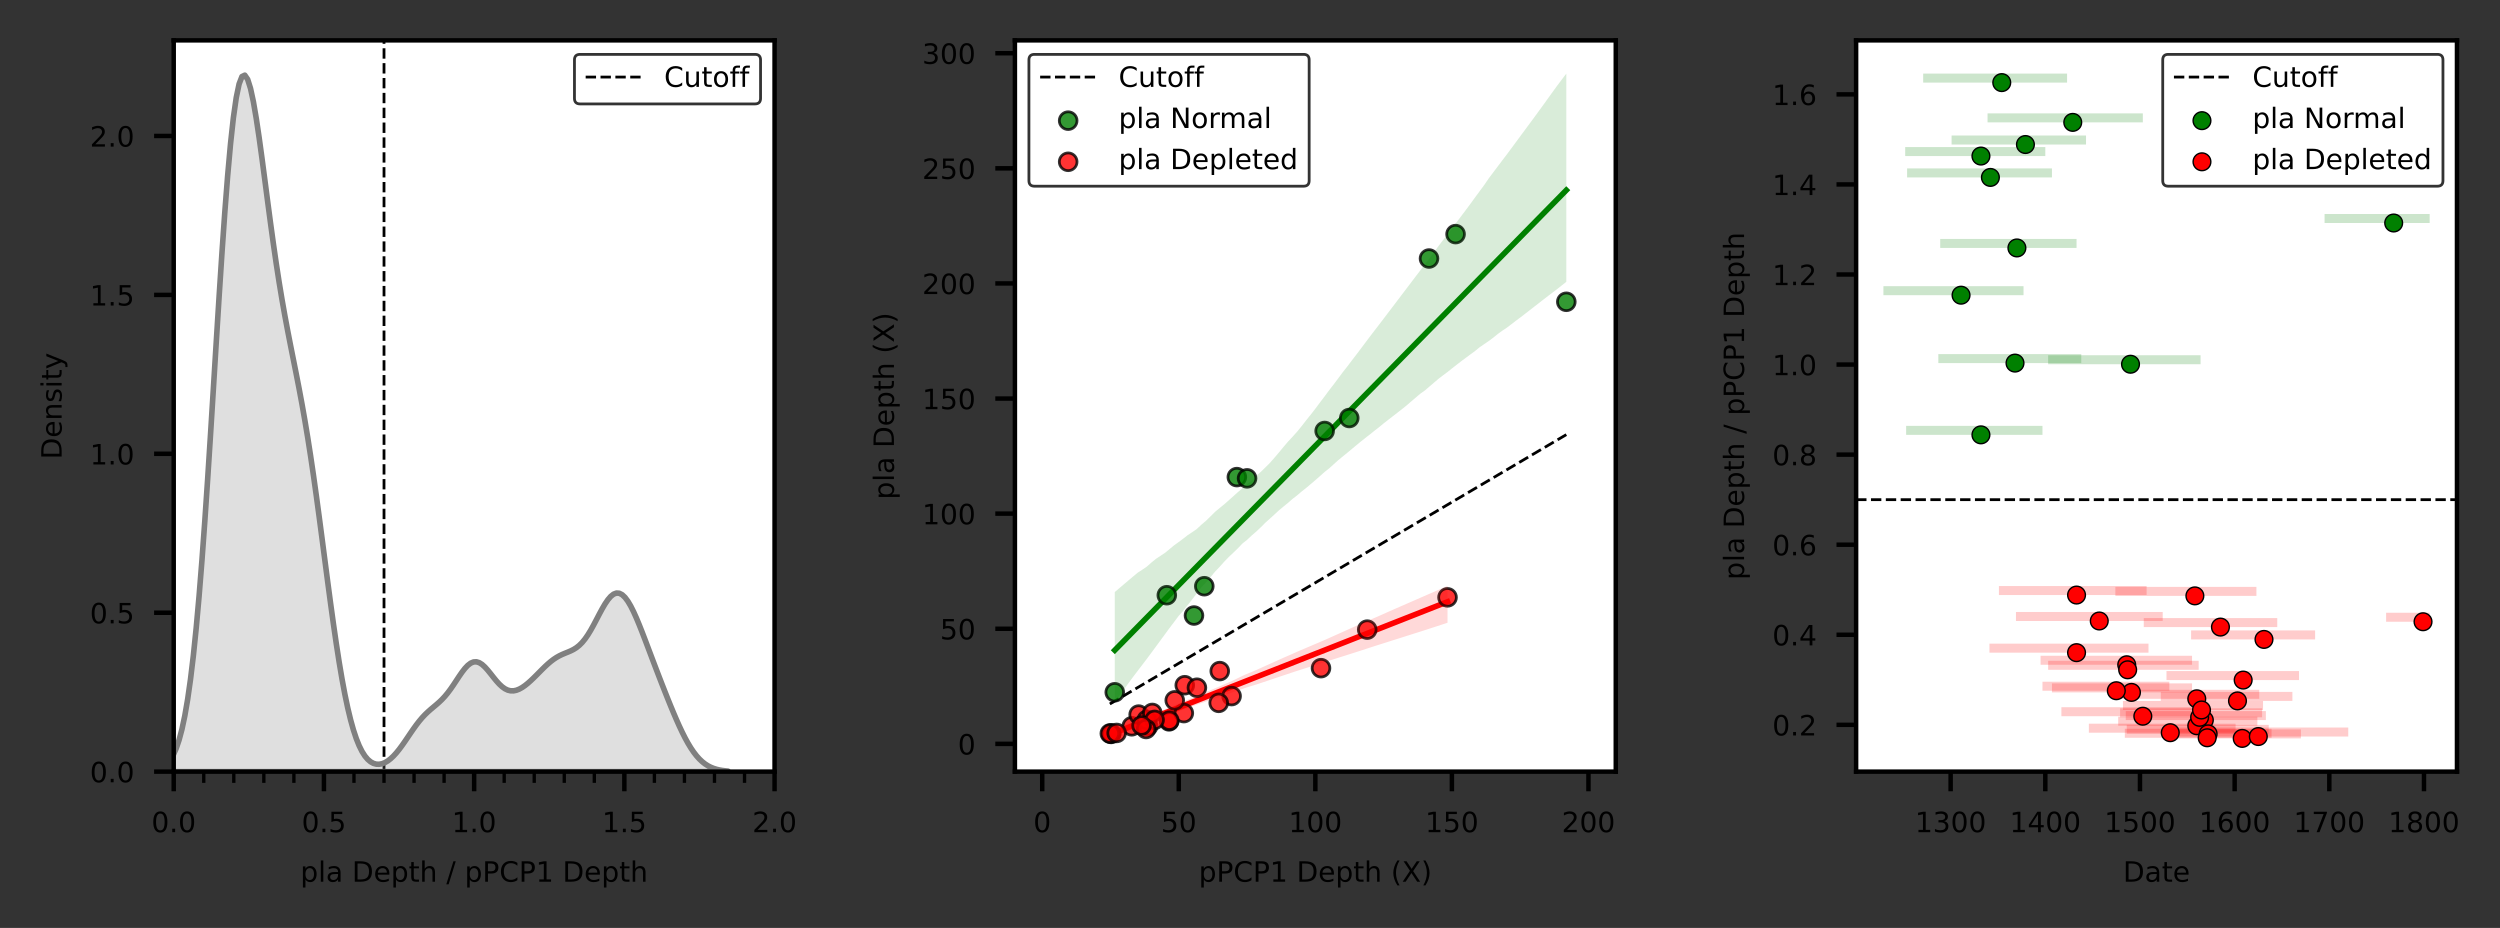 <?xml version="1.0" encoding="utf-8" standalone="no"?>
<!DOCTYPE svg PUBLIC "-//W3C//DTD SVG 1.1//EN"
  "http://www.w3.org/Graphics/SVG/1.1/DTD/svg11.dtd">
<!-- Created with matplotlib (https://matplotlib.org/) -->
<svg height="165.542pt" version="1.1" viewBox="0 0 446.007 165.542" width="446.007pt" xmlns="http://www.w3.org/2000/svg" xmlns:xlink="http://www.w3.org/1999/xlink">
 <rect x="0" y="0" width="446.007" height="165.542" fill="#333333" stroke="none"/>
 <defs>
  <style type="text/css">*{stroke-linecap:butt;stroke-linejoin:round;}</style>
 </defs>
 <g id="figure_1">
  <g id="patch_1">
   <path d="M 0 165.542 
L 446.007 165.542 
L 446.007 0 
L 0 0 
z
" style="fill:none;"/>
  </g>
  <g id="axes_1">
   <g id="patch_2">
    <path d="M 30.991 137.664 
L 138.185 137.664 
L 138.185 7.2 
L 30.991 7.2 
z
" style="fill:#ffffff;"/>
   </g>
   <g id="line2d_1">
    <path clip-path="url(#peaa3d1f166)" d="M 68.509 137.664 
L 68.509 7.2 
" style="fill:none;stroke:#000000;stroke-dasharray:1.85,0.8;stroke-dashoffset:0;stroke-width:0.5;"/>
   </g>
   <g id="PolyCollection_1">
    <defs>
     <path d="M 28.377 -28.35 
L 28.377 -27.878 
L 28.887 -27.878 
L 29.397 -27.878 
L 29.907 -27.878 
L 30.417 -27.878 
L 30.927 -27.878 
L 31.437 -27.878 
L 31.947 -27.878 
L 32.457 -27.878 
L 32.967 -27.878 
L 33.477 -27.878 
L 33.987 -27.878 
L 34.497 -27.878 
L 35.007 -27.878 
L 35.517 -27.878 
L 36.026 -27.878 
L 36.536 -27.878 
L 37.046 -27.878 
L 37.556 -27.878 
L 38.066 -27.878 
L 38.576 -27.878 
L 39.086 -27.878 
L 39.596 -27.878 
L 40.106 -27.878 
L 40.616 -27.878 
L 41.126 -27.878 
L 41.636 -27.878 
L 42.146 -27.878 
L 42.656 -27.878 
L 43.166 -27.878 
L 43.676 -27.878 
L 44.186 -27.878 
L 44.696 -27.878 
L 45.206 -27.878 
L 45.716 -27.878 
L 46.226 -27.878 
L 46.736 -27.878 
L 47.246 -27.878 
L 47.756 -27.878 
L 48.266 -27.878 
L 48.776 -27.878 
L 49.286 -27.878 
L 49.796 -27.878 
L 50.306 -27.878 
L 50.816 -27.878 
L 51.326 -27.878 
L 51.836 -27.878 
L 52.346 -27.878 
L 52.856 -27.878 
L 53.366 -27.878 
L 53.876 -27.878 
L 54.386 -27.878 
L 54.896 -27.878 
L 55.406 -27.878 
L 55.916 -27.878 
L 56.426 -27.878 
L 56.936 -27.878 
L 57.446 -27.878 
L 57.956 -27.878 
L 58.466 -27.878 
L 58.976 -27.878 
L 59.486 -27.878 
L 59.996 -27.878 
L 60.506 -27.878 
L 61.016 -27.878 
L 61.526 -27.878 
L 62.036 -27.878 
L 62.546 -27.878 
L 63.056 -27.878 
L 63.566 -27.878 
L 64.076 -27.878 
L 64.586 -27.878 
L 65.096 -27.878 
L 65.606 -27.878 
L 66.116 -27.878 
L 66.626 -27.878 
L 67.136 -27.878 
L 67.646 -27.878 
L 68.156 -27.878 
L 68.666 -27.878 
L 69.176 -27.878 
L 69.686 -27.878 
L 70.196 -27.878 
L 70.706 -27.878 
L 71.216 -27.878 
L 71.726 -27.878 
L 72.236 -27.878 
L 72.746 -27.878 
L 73.256 -27.878 
L 73.766 -27.878 
L 74.276 -27.878 
L 74.786 -27.878 
L 75.296 -27.878 
L 75.806 -27.878 
L 76.316 -27.878 
L 76.826 -27.878 
L 77.336 -27.878 
L 77.846 -27.878 
L 78.356 -27.878 
L 78.866 -27.878 
L 79.376 -27.878 
L 79.886 -27.878 
L 80.396 -27.878 
L 80.906 -27.878 
L 81.416 -27.878 
L 81.926 -27.878 
L 82.436 -27.878 
L 82.946 -27.878 
L 83.456 -27.878 
L 83.966 -27.878 
L 84.476 -27.878 
L 84.986 -27.878 
L 85.496 -27.878 
L 86.006 -27.878 
L 86.516 -27.878 
L 87.026 -27.878 
L 87.536 -27.878 
L 88.046 -27.878 
L 88.556 -27.878 
L 89.066 -27.878 
L 89.576 -27.878 
L 90.086 -27.878 
L 90.596 -27.878 
L 91.105 -27.878 
L 91.615 -27.878 
L 92.125 -27.878 
L 92.635 -27.878 
L 93.145 -27.878 
L 93.655 -27.878 
L 94.165 -27.878 
L 94.675 -27.878 
L 95.185 -27.878 
L 95.695 -27.878 
L 96.205 -27.878 
L 96.715 -27.878 
L 97.225 -27.878 
L 97.735 -27.878 
L 98.245 -27.878 
L 98.755 -27.878 
L 99.265 -27.878 
L 99.775 -27.878 
L 100.285 -27.878 
L 100.795 -27.878 
L 101.305 -27.878 
L 101.815 -27.878 
L 102.325 -27.878 
L 102.835 -27.878 
L 103.345 -27.878 
L 103.855 -27.878 
L 104.365 -27.878 
L 104.875 -27.878 
L 105.385 -27.878 
L 105.895 -27.878 
L 106.405 -27.878 
L 106.915 -27.878 
L 107.425 -27.878 
L 107.935 -27.878 
L 108.445 -27.878 
L 108.955 -27.878 
L 109.465 -27.878 
L 109.975 -27.878 
L 110.485 -27.878 
L 110.995 -27.878 
L 111.505 -27.878 
L 112.015 -27.878 
L 112.525 -27.878 
L 113.035 -27.878 
L 113.545 -27.878 
L 114.055 -27.878 
L 114.565 -27.878 
L 115.075 -27.878 
L 115.585 -27.878 
L 116.095 -27.878 
L 116.605 -27.878 
L 117.115 -27.878 
L 117.625 -27.878 
L 118.135 -27.878 
L 118.645 -27.878 
L 119.155 -27.878 
L 119.665 -27.878 
L 120.175 -27.878 
L 120.685 -27.878 
L 121.195 -27.878 
L 121.705 -27.878 
L 122.215 -27.878 
L 122.725 -27.878 
L 123.235 -27.878 
L 123.745 -27.878 
L 124.255 -27.878 
L 124.765 -27.878 
L 125.275 -27.878 
L 125.785 -27.878 
L 126.295 -27.878 
L 126.805 -27.878 
L 127.315 -27.878 
L 127.825 -27.878 
L 128.335 -27.878 
L 128.845 -27.878 
L 129.355 -27.878 
L 129.865 -27.878 
L 129.865 -27.978 
L 129.865 -27.978 
L 129.355 -28.025 
L 128.845 -28.09 
L 128.335 -28.18 
L 127.825 -28.301 
L 127.315 -28.46 
L 126.805 -28.666 
L 126.295 -28.928 
L 125.785 -29.255 
L 125.275 -29.656 
L 124.765 -30.139 
L 124.255 -30.709 
L 123.745 -31.371 
L 123.235 -32.126 
L 122.725 -32.971 
L 122.215 -33.904 
L 121.705 -34.916 
L 121.195 -35.998 
L 120.685 -37.14 
L 120.175 -38.33 
L 119.665 -39.558 
L 119.155 -40.816 
L 118.645 -42.096 
L 118.135 -43.394 
L 117.625 -44.707 
L 117.115 -46.034 
L 116.605 -47.373 
L 116.095 -48.721 
L 115.585 -50.073 
L 115.075 -51.42 
L 114.565 -52.747 
L 114.055 -54.036 
L 113.545 -55.263 
L 113.035 -56.399 
L 112.525 -57.414 
L 112.015 -58.278 
L 111.505 -58.962 
L 110.995 -59.443 
L 110.485 -59.704 
L 109.975 -59.737 
L 109.465 -59.544 
L 108.955 -59.139 
L 108.445 -58.543 
L 107.935 -57.79 
L 107.425 -56.918 
L 106.915 -55.971 
L 106.405 -54.993 
L 105.895 -54.026 
L 105.385 -53.11 
L 104.875 -52.274 
L 104.365 -51.539 
L 103.855 -50.916 
L 103.345 -50.406 
L 102.835 -50 
L 102.325 -49.679 
L 101.815 -49.422 
L 101.305 -49.204 
L 100.795 -48.998 
L 100.285 -48.782 
L 99.775 -48.536 
L 99.265 -48.247 
L 98.755 -47.909 
L 98.245 -47.521 
L 97.735 -47.086 
L 97.225 -46.614 
L 96.715 -46.115 
L 96.205 -45.601 
L 95.695 -45.085 
L 95.185 -44.58 
L 94.675 -44.095 
L 94.165 -43.644 
L 93.655 -43.236 
L 93.145 -42.884 
L 92.635 -42.601 
L 92.125 -42.4 
L 91.615 -42.295 
L 91.105 -42.299 
L 90.596 -42.42 
L 90.086 -42.664 
L 89.576 -43.028 
L 89.066 -43.502 
L 88.556 -44.066 
L 88.046 -44.69 
L 87.536 -45.339 
L 87.026 -45.969 
L 86.516 -46.537 
L 86.006 -47.001 
L 85.496 -47.323 
L 84.986 -47.476 
L 84.476 -47.446 
L 83.966 -47.229 
L 83.456 -46.839 
L 82.946 -46.298 
L 82.436 -45.641 
L 81.926 -44.906 
L 81.416 -44.133 
L 80.906 -43.362 
L 80.396 -42.623 
L 79.886 -41.938 
L 79.376 -41.321 
L 78.866 -40.771 
L 78.356 -40.28 
L 77.846 -39.832 
L 77.336 -39.404 
L 76.826 -38.976 
L 76.316 -38.523 
L 75.806 -38.03 
L 75.296 -37.484 
L 74.786 -36.879 
L 74.276 -36.219 
L 73.766 -35.513 
L 73.256 -34.773 
L 72.746 -34.018 
L 72.236 -33.267 
L 71.726 -32.539 
L 71.216 -31.852 
L 70.706 -31.222 
L 70.196 -30.662 
L 69.686 -30.182 
L 69.176 -29.789 
L 68.666 -29.49 
L 68.156 -29.29 
L 67.646 -29.195 
L 67.136 -29.213 
L 66.626 -29.355 
L 66.116 -29.634 
L 65.606 -30.066 
L 65.096 -30.673 
L 64.586 -31.476 
L 64.076 -32.5 
L 63.566 -33.768 
L 63.056 -35.304 
L 62.546 -37.127 
L 62.036 -39.249 
L 61.526 -41.676 
L 61.016 -44.405 
L 60.506 -47.421 
L 59.996 -50.701 
L 59.486 -54.208 
L 58.976 -57.898 
L 58.466 -61.718 
L 57.956 -65.612 
L 57.446 -69.519 
L 56.936 -73.383 
L 56.426 -77.15 
L 55.916 -80.776 
L 55.406 -84.23 
L 54.896 -87.492 
L 54.386 -90.56 
L 53.876 -93.446 
L 53.366 -96.178 
L 52.856 -98.797 
L 52.346 -101.354 
L 51.836 -103.908 
L 51.326 -106.518 
L 50.816 -109.24 
L 50.306 -112.124 
L 49.796 -115.205 
L 49.286 -118.501 
L 48.776 -122.012 
L 48.266 -125.711 
L 47.756 -129.548 
L 47.246 -133.447 
L 46.736 -137.308 
L 46.226 -141.012 
L 45.716 -144.421 
L 45.206 -147.386 
L 44.696 -149.756 
L 44.186 -151.382 
L 43.676 -152.13 
L 43.166 -151.884 
L 42.656 -150.562 
L 42.146 -148.117 
L 41.636 -144.542 
L 41.126 -139.878 
L 40.616 -134.209 
L 40.106 -127.659 
L 39.596 -120.387 
L 39.086 -112.581 
L 38.576 -104.442 
L 38.066 -96.177 
L 37.556 -87.986 
L 37.046 -80.051 
L 36.536 -72.531 
L 36.026 -65.551 
L 35.517 -59.204 
L 35.007 -53.545 
L 34.497 -48.597 
L 33.987 -44.353 
L 33.477 -40.78 
L 32.967 -37.827 
L 32.457 -35.432 
L 31.947 -33.525 
L 31.437 -32.034 
L 30.927 -30.888 
L 30.417 -30.024 
L 29.907 -29.384 
L 29.397 -28.917 
L 28.887 -28.584 
L 28.377 -28.35 
z
" id="m2893ea82b6" style="stroke:#808080;"/>
    </defs>
    <g clip-path="url(#peaa3d1f166)">
     <use style="fill:#808080;fill-opacity:0.25;stroke:#808080;" x="0" xlink:href="#m2893ea82b6" y="165.542"/>
    </g>
   </g>
   <g id="matplotlib.axis_1">
    <g id="xtick_1">
     <g id="line2d_2">
      <defs>
       <path d="M 0 0 
L 0 3.5 
" id="ma31342348b" style="stroke:#000000;stroke-width:0.8;"/>
      </defs>
      <g>
       <use style="stroke:#000000;stroke-width:0.8;" x="30.991" xlink:href="#ma31342348b" y="137.664"/>
      </g>
     </g>
     <g id="text_1">
      <!-- 0.0 -->
      <g transform="translate(27.015 148.463)scale(0.05 -0.05)">
       <defs>
        <path d="M 31.781 66.406 
Q 24.172 66.406 20.328 58.906 
Q 16.5 51.422 16.5 36.375 
Q 16.5 21.391 20.328 13.891 
Q 24.172 6.391 31.781 6.391 
Q 39.453 6.391 43.281 13.891 
Q 47.125 21.391 47.125 36.375 
Q 47.125 51.422 43.281 58.906 
Q 39.453 66.406 31.781 66.406 
z
M 31.781 74.219 
Q 44.047 74.219 50.516 64.516 
Q 56.984 54.828 56.984 36.375 
Q 56.984 17.969 50.516 8.266 
Q 44.047 -1.422 31.781 -1.422 
Q 19.531 -1.422 13.062 8.266 
Q 6.594 17.969 6.594 36.375 
Q 6.594 54.828 13.062 64.516 
Q 19.531 74.219 31.781 74.219 
z
" id="DejaVuSans-48"/>
        <path d="M 10.688 12.406 
L 21 12.406 
L 21 0 
L 10.688 0 
z
" id="DejaVuSans-46"/>
       </defs>
       <use xlink:href="#DejaVuSans-48"/>
       <use x="63.623" xlink:href="#DejaVuSans-46"/>
       <use x="95.41" xlink:href="#DejaVuSans-48"/>
      </g>
     </g>
    </g>
    <g id="xtick_2">
     <g id="line2d_3">
      <g>
       <use style="stroke:#000000;stroke-width:0.8;" x="57.789" xlink:href="#ma31342348b" y="137.664"/>
      </g>
     </g>
     <g id="text_2">
      <!-- 0.5 -->
      <g transform="translate(53.814 148.463)scale(0.05 -0.05)">
       <defs>
        <path d="M 10.797 72.906 
L 49.516 72.906 
L 49.516 64.594 
L 19.828 64.594 
L 19.828 46.734 
Q 21.969 47.469 24.109 47.828 
Q 26.266 48.188 28.422 48.188 
Q 40.625 48.188 47.75 41.5 
Q 54.891 34.812 54.891 23.391 
Q 54.891 11.625 47.562 5.094 
Q 40.234 -1.422 26.906 -1.422 
Q 22.312 -1.422 17.547 -0.641 
Q 12.797 0.141 7.719 1.703 
L 7.719 11.625 
Q 12.109 9.234 16.797 8.062 
Q 21.484 6.891 26.703 6.891 
Q 35.156 6.891 40.078 11.328 
Q 45.016 15.766 45.016 23.391 
Q 45.016 31 40.078 35.438 
Q 35.156 39.891 26.703 39.891 
Q 22.75 39.891 18.812 39.016 
Q 14.891 38.141 10.797 36.281 
z
" id="DejaVuSans-53"/>
       </defs>
       <use xlink:href="#DejaVuSans-48"/>
       <use x="63.623" xlink:href="#DejaVuSans-46"/>
       <use x="95.41" xlink:href="#DejaVuSans-53"/>
      </g>
     </g>
    </g>
    <g id="xtick_3">
     <g id="line2d_4">
      <g>
       <use style="stroke:#000000;stroke-width:0.8;" x="84.588" xlink:href="#ma31342348b" y="137.664"/>
      </g>
     </g>
     <g id="text_3">
      <!-- 1.0 -->
      <g transform="translate(80.612 148.463)scale(0.05 -0.05)">
       <defs>
        <path d="M 12.406 8.297 
L 28.516 8.297 
L 28.516 63.922 
L 10.984 60.406 
L 10.984 69.391 
L 28.422 72.906 
L 38.281 72.906 
L 38.281 8.297 
L 54.391 8.297 
L 54.391 0 
L 12.406 0 
z
" id="DejaVuSans-49"/>
       </defs>
       <use xlink:href="#DejaVuSans-49"/>
       <use x="63.623" xlink:href="#DejaVuSans-46"/>
       <use x="95.41" xlink:href="#DejaVuSans-48"/>
      </g>
     </g>
    </g>
    <g id="xtick_4">
     <g id="line2d_5">
      <g>
       <use style="stroke:#000000;stroke-width:0.8;" x="111.387" xlink:href="#ma31342348b" y="137.664"/>
      </g>
     </g>
     <g id="text_4">
      <!-- 1.5 -->
      <g transform="translate(107.411 148.463)scale(0.05 -0.05)">
       <use xlink:href="#DejaVuSans-49"/>
       <use x="63.623" xlink:href="#DejaVuSans-46"/>
       <use x="95.41" xlink:href="#DejaVuSans-53"/>
      </g>
     </g>
    </g>
    <g id="xtick_5">
     <g id="line2d_6">
      <g>
       <use style="stroke:#000000;stroke-width:0.8;" x="138.185" xlink:href="#ma31342348b" y="137.664"/>
      </g>
     </g>
     <g id="text_5">
      <!-- 2.0 -->
      <g transform="translate(134.21 148.463)scale(0.05 -0.05)">
       <defs>
        <path d="M 19.188 8.297 
L 53.609 8.297 
L 53.609 0 
L 7.328 0 
L 7.328 8.297 
Q 12.938 14.109 22.625 23.891 
Q 32.328 33.688 34.812 36.531 
Q 39.547 41.844 41.422 45.531 
Q 43.312 49.219 43.312 52.781 
Q 43.312 58.594 39.234 62.25 
Q 35.156 65.922 28.609 65.922 
Q 23.969 65.922 18.812 64.312 
Q 13.672 62.703 7.812 59.422 
L 7.812 69.391 
Q 13.766 71.781 18.938 73 
Q 24.125 74.219 28.422 74.219 
Q 39.75 74.219 46.484 68.547 
Q 53.219 62.891 53.219 53.422 
Q 53.219 48.922 51.531 44.891 
Q 49.859 40.875 45.406 35.406 
Q 44.188 33.984 37.641 27.219 
Q 31.109 20.453 19.188 8.297 
z
" id="DejaVuSans-50"/>
       </defs>
       <use xlink:href="#DejaVuSans-50"/>
       <use x="63.623" xlink:href="#DejaVuSans-46"/>
       <use x="95.41" xlink:href="#DejaVuSans-48"/>
      </g>
     </g>
    </g>
    <g id="xtick_6">
     <g id="line2d_7">
      <defs>
       <path d="M 0 0 
L 0 2 
" id="m570cb05390" style="stroke:#000000;stroke-width:0.6;"/>
      </defs>
      <g>
       <use style="stroke:#000000;stroke-width:0.6;" x="36.35" xlink:href="#m570cb05390" y="137.664"/>
      </g>
     </g>
    </g>
    <g id="xtick_7">
     <g id="line2d_8">
      <g>
       <use style="stroke:#000000;stroke-width:0.6;" x="41.71" xlink:href="#m570cb05390" y="137.664"/>
      </g>
     </g>
    </g>
    <g id="xtick_8">
     <g id="line2d_9">
      <g>
       <use style="stroke:#000000;stroke-width:0.6;" x="47.07" xlink:href="#m570cb05390" y="137.664"/>
      </g>
     </g>
    </g>
    <g id="xtick_9">
     <g id="line2d_10">
      <g>
       <use style="stroke:#000000;stroke-width:0.6;" x="52.43" xlink:href="#m570cb05390" y="137.664"/>
      </g>
     </g>
    </g>
    <g id="xtick_10">
     <g id="line2d_11">
      <g>
       <use style="stroke:#000000;stroke-width:0.6;" x="63.149" xlink:href="#m570cb05390" y="137.664"/>
      </g>
     </g>
    </g>
    <g id="xtick_11">
     <g id="line2d_12">
      <g>
       <use style="stroke:#000000;stroke-width:0.6;" x="68.509" xlink:href="#m570cb05390" y="137.664"/>
      </g>
     </g>
    </g>
    <g id="xtick_12">
     <g id="line2d_13">
      <g>
       <use style="stroke:#000000;stroke-width:0.6;" x="73.869" xlink:href="#m570cb05390" y="137.664"/>
      </g>
     </g>
    </g>
    <g id="xtick_13">
     <g id="line2d_14">
      <g>
       <use style="stroke:#000000;stroke-width:0.6;" x="79.228" xlink:href="#m570cb05390" y="137.664"/>
      </g>
     </g>
    </g>
    <g id="xtick_14">
     <g id="line2d_15">
      <g>
       <use style="stroke:#000000;stroke-width:0.6;" x="89.948" xlink:href="#m570cb05390" y="137.664"/>
      </g>
     </g>
    </g>
    <g id="xtick_15">
     <g id="line2d_16">
      <g>
       <use style="stroke:#000000;stroke-width:0.6;" x="95.307" xlink:href="#m570cb05390" y="137.664"/>
      </g>
     </g>
    </g>
    <g id="xtick_16">
     <g id="line2d_17">
      <g>
       <use style="stroke:#000000;stroke-width:0.6;" x="100.667" xlink:href="#m570cb05390" y="137.664"/>
      </g>
     </g>
    </g>
    <g id="xtick_17">
     <g id="line2d_18">
      <g>
       <use style="stroke:#000000;stroke-width:0.6;" x="106.027" xlink:href="#m570cb05390" y="137.664"/>
      </g>
     </g>
    </g>
    <g id="xtick_18">
     <g id="line2d_19">
      <g>
       <use style="stroke:#000000;stroke-width:0.6;" x="116.746" xlink:href="#m570cb05390" y="137.664"/>
      </g>
     </g>
    </g>
    <g id="xtick_19">
     <g id="line2d_20">
      <g>
       <use style="stroke:#000000;stroke-width:0.6;" x="122.106" xlink:href="#m570cb05390" y="137.664"/>
      </g>
     </g>
    </g>
    <g id="xtick_20">
     <g id="line2d_21">
      <g>
       <use style="stroke:#000000;stroke-width:0.6;" x="127.466" xlink:href="#m570cb05390" y="137.664"/>
      </g>
     </g>
    </g>
    <g id="xtick_21">
     <g id="line2d_22">
      <g>
       <use style="stroke:#000000;stroke-width:0.6;" x="132.826" xlink:href="#m570cb05390" y="137.664"/>
      </g>
     </g>
    </g>
    <g id="text_6">
     <!-- pla Depth / pPCP1 Depth -->
     <g transform="translate(53.586 157.302)scale(0.05 -0.05)">
      <defs>
       <path d="M 18.109 8.203 
L 18.109 -20.797 
L 9.078 -20.797 
L 9.078 54.688 
L 18.109 54.688 
L 18.109 46.391 
Q 20.953 51.266 25.266 53.625 
Q 29.594 56 35.594 56 
Q 45.562 56 51.781 48.094 
Q 58.016 40.188 58.016 27.297 
Q 58.016 14.406 51.781 6.484 
Q 45.562 -1.422 35.594 -1.422 
Q 29.594 -1.422 25.266 0.953 
Q 20.953 3.328 18.109 8.203 
z
M 48.688 27.297 
Q 48.688 37.203 44.609 42.844 
Q 40.531 48.484 33.406 48.484 
Q 26.266 48.484 22.188 42.844 
Q 18.109 37.203 18.109 27.297 
Q 18.109 17.391 22.188 11.75 
Q 26.266 6.109 33.406 6.109 
Q 40.531 6.109 44.609 11.75 
Q 48.688 17.391 48.688 27.297 
z
" id="DejaVuSans-112"/>
       <path d="M 9.422 75.984 
L 18.406 75.984 
L 18.406 0 
L 9.422 0 
z
" id="DejaVuSans-108"/>
       <path d="M 34.281 27.484 
Q 23.391 27.484 19.188 25 
Q 14.984 22.516 14.984 16.5 
Q 14.984 11.719 18.141 8.906 
Q 21.297 6.109 26.703 6.109 
Q 34.188 6.109 38.703 11.406 
Q 43.219 16.703 43.219 25.484 
L 43.219 27.484 
z
M 52.203 31.203 
L 52.203 0 
L 43.219 0 
L 43.219 8.297 
Q 40.141 3.328 35.547 0.953 
Q 30.953 -1.422 24.312 -1.422 
Q 15.922 -1.422 10.953 3.297 
Q 6 8.016 6 15.922 
Q 6 25.141 12.172 29.828 
Q 18.359 34.516 30.609 34.516 
L 43.219 34.516 
L 43.219 35.406 
Q 43.219 41.609 39.141 45 
Q 35.062 48.391 27.688 48.391 
Q 23 48.391 18.547 47.266 
Q 14.109 46.141 10.016 43.891 
L 10.016 52.203 
Q 14.938 54.109 19.578 55.047 
Q 24.219 56 28.609 56 
Q 40.484 56 46.344 49.844 
Q 52.203 43.703 52.203 31.203 
z
" id="DejaVuSans-97"/>
       <path id="DejaVuSans-32"/>
       <path d="M 19.672 64.797 
L 19.672 8.109 
L 31.594 8.109 
Q 46.688 8.109 53.688 14.938 
Q 60.688 21.781 60.688 36.531 
Q 60.688 51.172 53.688 57.984 
Q 46.688 64.797 31.594 64.797 
z
M 9.812 72.906 
L 30.078 72.906 
Q 51.266 72.906 61.172 64.094 
Q 71.094 55.281 71.094 36.531 
Q 71.094 17.672 61.125 8.828 
Q 51.172 0 30.078 0 
L 9.812 0 
z
" id="DejaVuSans-68"/>
       <path d="M 56.203 29.594 
L 56.203 25.203 
L 14.891 25.203 
Q 15.484 15.922 20.484 11.062 
Q 25.484 6.203 34.422 6.203 
Q 39.594 6.203 44.453 7.469 
Q 49.312 8.734 54.109 11.281 
L 54.109 2.781 
Q 49.266 0.734 44.188 -0.344 
Q 39.109 -1.422 33.891 -1.422 
Q 20.797 -1.422 13.156 6.188 
Q 5.516 13.812 5.516 26.812 
Q 5.516 40.234 12.766 48.109 
Q 20.016 56 32.328 56 
Q 43.359 56 49.781 48.891 
Q 56.203 41.797 56.203 29.594 
z
M 47.219 32.234 
Q 47.125 39.594 43.094 43.984 
Q 39.062 48.391 32.422 48.391 
Q 24.906 48.391 20.391 44.141 
Q 15.875 39.891 15.188 32.172 
z
" id="DejaVuSans-101"/>
       <path d="M 18.312 70.219 
L 18.312 54.688 
L 36.812 54.688 
L 36.812 47.703 
L 18.312 47.703 
L 18.312 18.016 
Q 18.312 11.328 20.141 9.422 
Q 21.969 7.516 27.594 7.516 
L 36.812 7.516 
L 36.812 0 
L 27.594 0 
Q 17.188 0 13.234 3.875 
Q 9.281 7.766 9.281 18.016 
L 9.281 47.703 
L 2.688 47.703 
L 2.688 54.688 
L 9.281 54.688 
L 9.281 70.219 
z
" id="DejaVuSans-116"/>
       <path d="M 54.891 33.016 
L 54.891 0 
L 45.906 0 
L 45.906 32.719 
Q 45.906 40.484 42.875 44.328 
Q 39.844 48.188 33.797 48.188 
Q 26.516 48.188 22.312 43.547 
Q 18.109 38.922 18.109 30.906 
L 18.109 0 
L 9.078 0 
L 9.078 75.984 
L 18.109 75.984 
L 18.109 46.188 
Q 21.344 51.125 25.703 53.562 
Q 30.078 56 35.797 56 
Q 45.219 56 50.047 50.172 
Q 54.891 44.344 54.891 33.016 
z
" id="DejaVuSans-104"/>
       <path d="M 25.391 72.906 
L 33.688 72.906 
L 8.297 -9.281 
L 0 -9.281 
z
" id="DejaVuSans-47"/>
       <path d="M 19.672 64.797 
L 19.672 37.406 
L 32.078 37.406 
Q 38.969 37.406 42.719 40.969 
Q 46.484 44.531 46.484 51.125 
Q 46.484 57.672 42.719 61.234 
Q 38.969 64.797 32.078 64.797 
z
M 9.812 72.906 
L 32.078 72.906 
Q 44.344 72.906 50.609 67.359 
Q 56.891 61.812 56.891 51.125 
Q 56.891 40.328 50.609 34.812 
Q 44.344 29.297 32.078 29.297 
L 19.672 29.297 
L 19.672 0 
L 9.812 0 
z
" id="DejaVuSans-80"/>
       <path d="M 64.406 67.281 
L 64.406 56.891 
Q 59.422 61.531 53.781 63.812 
Q 48.141 66.109 41.797 66.109 
Q 29.297 66.109 22.656 58.469 
Q 16.016 50.828 16.016 36.375 
Q 16.016 21.969 22.656 14.328 
Q 29.297 6.688 41.797 6.688 
Q 48.141 6.688 53.781 8.984 
Q 59.422 11.281 64.406 15.922 
L 64.406 5.609 
Q 59.234 2.094 53.438 0.328 
Q 47.656 -1.422 41.219 -1.422 
Q 24.656 -1.422 15.125 8.703 
Q 5.609 18.844 5.609 36.375 
Q 5.609 53.953 15.125 64.078 
Q 24.656 74.219 41.219 74.219 
Q 47.75 74.219 53.531 72.484 
Q 59.328 70.75 64.406 67.281 
z
" id="DejaVuSans-67"/>
      </defs>
      <use xlink:href="#DejaVuSans-112"/>
      <use x="63.477" xlink:href="#DejaVuSans-108"/>
      <use x="91.26" xlink:href="#DejaVuSans-97"/>
      <use x="152.539" xlink:href="#DejaVuSans-32"/>
      <use x="184.326" xlink:href="#DejaVuSans-68"/>
      <use x="261.328" xlink:href="#DejaVuSans-101"/>
      <use x="322.852" xlink:href="#DejaVuSans-112"/>
      <use x="386.328" xlink:href="#DejaVuSans-116"/>
      <use x="425.537" xlink:href="#DejaVuSans-104"/>
      <use x="488.916" xlink:href="#DejaVuSans-32"/>
      <use x="520.703" xlink:href="#DejaVuSans-47"/>
      <use x="554.395" xlink:href="#DejaVuSans-32"/>
      <use x="586.182" xlink:href="#DejaVuSans-112"/>
      <use x="649.658" xlink:href="#DejaVuSans-80"/>
      <use x="709.961" xlink:href="#DejaVuSans-67"/>
      <use x="779.785" xlink:href="#DejaVuSans-80"/>
      <use x="840.088" xlink:href="#DejaVuSans-49"/>
      <use x="903.711" xlink:href="#DejaVuSans-32"/>
      <use x="935.498" xlink:href="#DejaVuSans-68"/>
      <use x="1012.5" xlink:href="#DejaVuSans-101"/>
      <use x="1074.023" xlink:href="#DejaVuSans-112"/>
      <use x="1137.5" xlink:href="#DejaVuSans-116"/>
      <use x="1176.709" xlink:href="#DejaVuSans-104"/>
     </g>
    </g>
   </g>
   <g id="matplotlib.axis_2">
    <g id="ytick_1">
     <g id="line2d_23">
      <defs>
       <path d="M 0 0 
L -3.5 0 
" id="m2e7e13cfaf" style="stroke:#000000;stroke-width:0.8;"/>
      </defs>
      <g>
       <use style="stroke:#000000;stroke-width:0.8;" x="30.991" xlink:href="#m2e7e13cfaf" y="137.664"/>
      </g>
     </g>
     <g id="text_7">
      <!-- 0.0 -->
      <g transform="translate(16.039 139.564)scale(0.05 -0.05)">
       <use xlink:href="#DejaVuSans-48"/>
       <use x="63.623" xlink:href="#DejaVuSans-46"/>
       <use x="95.41" xlink:href="#DejaVuSans-48"/>
      </g>
     </g>
    </g>
    <g id="ytick_2">
     <g id="line2d_24">
      <g>
       <use style="stroke:#000000;stroke-width:0.8;" x="30.991" xlink:href="#m2e7e13cfaf" y="109.313"/>
      </g>
     </g>
     <g id="text_8">
      <!-- 0.5 -->
      <g transform="translate(16.039 111.212)scale(0.05 -0.05)">
       <use xlink:href="#DejaVuSans-48"/>
       <use x="63.623" xlink:href="#DejaVuSans-46"/>
       <use x="95.41" xlink:href="#DejaVuSans-53"/>
      </g>
     </g>
    </g>
    <g id="ytick_3">
     <g id="line2d_25">
      <g>
       <use style="stroke:#000000;stroke-width:0.8;" x="30.991" xlink:href="#m2e7e13cfaf" y="80.961"/>
      </g>
     </g>
     <g id="text_9">
      <!-- 1.0 -->
      <g transform="translate(16.039 82.861)scale(0.05 -0.05)">
       <use xlink:href="#DejaVuSans-49"/>
       <use x="63.623" xlink:href="#DejaVuSans-46"/>
       <use x="95.41" xlink:href="#DejaVuSans-48"/>
      </g>
     </g>
    </g>
    <g id="ytick_4">
     <g id="line2d_26">
      <g>
       <use style="stroke:#000000;stroke-width:0.8;" x="30.991" xlink:href="#m2e7e13cfaf" y="52.61"/>
      </g>
     </g>
     <g id="text_10">
      <!-- 1.5 -->
      <g transform="translate(16.039 54.51)scale(0.05 -0.05)">
       <use xlink:href="#DejaVuSans-49"/>
       <use x="63.623" xlink:href="#DejaVuSans-46"/>
       <use x="95.41" xlink:href="#DejaVuSans-53"/>
      </g>
     </g>
    </g>
    <g id="ytick_5">
     <g id="line2d_27">
      <g>
       <use style="stroke:#000000;stroke-width:0.8;" x="30.991" xlink:href="#m2e7e13cfaf" y="24.259"/>
      </g>
     </g>
     <g id="text_11">
      <!-- 2.0 -->
      <g transform="translate(16.039 26.158)scale(0.05 -0.05)">
       <use xlink:href="#DejaVuSans-50"/>
       <use x="63.623" xlink:href="#DejaVuSans-46"/>
       <use x="95.41" xlink:href="#DejaVuSans-48"/>
      </g>
     </g>
    </g>
    <g id="text_12">
     <!-- Density -->
     <g transform="translate(10.999 81.936)rotate(-90)scale(0.05 -0.05)">
      <defs>
       <path d="M 54.891 33.016 
L 54.891 0 
L 45.906 0 
L 45.906 32.719 
Q 45.906 40.484 42.875 44.328 
Q 39.844 48.188 33.797 48.188 
Q 26.516 48.188 22.312 43.547 
Q 18.109 38.922 18.109 30.906 
L 18.109 0 
L 9.078 0 
L 9.078 54.688 
L 18.109 54.688 
L 18.109 46.188 
Q 21.344 51.125 25.703 53.562 
Q 30.078 56 35.797 56 
Q 45.219 56 50.047 50.172 
Q 54.891 44.344 54.891 33.016 
z
" id="DejaVuSans-110"/>
       <path d="M 44.281 53.078 
L 44.281 44.578 
Q 40.484 46.531 36.375 47.5 
Q 32.281 48.484 27.875 48.484 
Q 21.188 48.484 17.844 46.438 
Q 14.5 44.391 14.5 40.281 
Q 14.5 37.156 16.891 35.375 
Q 19.281 33.594 26.516 31.984 
L 29.594 31.297 
Q 39.156 29.25 43.188 25.516 
Q 47.219 21.781 47.219 15.094 
Q 47.219 7.469 41.188 3.016 
Q 35.156 -1.422 24.609 -1.422 
Q 20.219 -1.422 15.453 -0.562 
Q 10.688 0.297 5.422 2 
L 5.422 11.281 
Q 10.406 8.688 15.234 7.391 
Q 20.062 6.109 24.812 6.109 
Q 31.156 6.109 34.562 8.281 
Q 37.984 10.453 37.984 14.406 
Q 37.984 18.062 35.516 20.016 
Q 33.062 21.969 24.703 23.781 
L 21.578 24.516 
Q 13.234 26.266 9.516 29.906 
Q 5.812 33.547 5.812 39.891 
Q 5.812 47.609 11.281 51.797 
Q 16.75 56 26.812 56 
Q 31.781 56 36.172 55.266 
Q 40.578 54.547 44.281 53.078 
z
" id="DejaVuSans-115"/>
       <path d="M 9.422 54.688 
L 18.406 54.688 
L 18.406 0 
L 9.422 0 
z
M 9.422 75.984 
L 18.406 75.984 
L 18.406 64.594 
L 9.422 64.594 
z
" id="DejaVuSans-105"/>
       <path d="M 32.172 -5.078 
Q 28.375 -14.844 24.75 -17.812 
Q 21.141 -20.797 15.094 -20.797 
L 7.906 -20.797 
L 7.906 -13.281 
L 13.188 -13.281 
Q 16.891 -13.281 18.938 -11.516 
Q 21 -9.766 23.484 -3.219 
L 25.094 0.875 
L 2.984 54.688 
L 12.5 54.688 
L 29.594 11.922 
L 46.688 54.688 
L 56.203 54.688 
z
" id="DejaVuSans-121"/>
      </defs>
      <use xlink:href="#DejaVuSans-68"/>
      <use x="77.002" xlink:href="#DejaVuSans-101"/>
      <use x="138.525" xlink:href="#DejaVuSans-110"/>
      <use x="201.904" xlink:href="#DejaVuSans-115"/>
      <use x="254.004" xlink:href="#DejaVuSans-105"/>
      <use x="281.787" xlink:href="#DejaVuSans-116"/>
      <use x="320.996" xlink:href="#DejaVuSans-121"/>
     </g>
    </g>
   </g>
   <g id="patch_3">
    <path d="M 30.991 137.664 
L 30.991 7.2 
" style="fill:none;stroke:#000000;stroke-linecap:square;stroke-linejoin:miter;stroke-width:0.8;"/>
   </g>
   <g id="patch_4">
    <path d="M 138.185 137.664 
L 138.185 7.2 
" style="fill:none;stroke:#000000;stroke-linecap:square;stroke-linejoin:miter;stroke-width:0.8;"/>
   </g>
   <g id="patch_5">
    <path d="M 30.991 137.664 
L 138.185 137.664 
" style="fill:none;stroke:#000000;stroke-linecap:square;stroke-linejoin:miter;stroke-width:0.8;"/>
   </g>
   <g id="patch_6">
    <path d="M 30.991 7.2 
L 138.185 7.2 
" style="fill:none;stroke:#000000;stroke-linecap:square;stroke-linejoin:miter;stroke-width:0.8;"/>
   </g>
   <g id="legend_1">
    <g id="patch_7">
     <path d="M 103.485 18.539 
L 134.685 18.539 
Q 135.685 18.539 135.685 17.539 
L 135.685 10.7 
Q 135.685 9.7 134.685 9.7 
L 103.485 9.7 
Q 102.485 9.7 102.485 10.7 
L 102.485 17.539 
Q 102.485 18.539 103.485 18.539 
z
" style="fill:#ffffff;opacity:0.8;stroke:#000000;stroke-linejoin:miter;stroke-width:0.5;"/>
    </g>
    <g id="line2d_28">
     <path d="M 104.485 13.749 
L 114.485 13.749 
" style="fill:none;stroke:#000000;stroke-dasharray:1.85,0.8;stroke-dashoffset:0;stroke-width:0.5;"/>
    </g>
    <g id="line2d_29"/>
    <g id="text_13">
     <!-- Cutoff -->
     <g transform="translate(118.485 15.499)scale(0.05 -0.05)">
      <defs>
       <path d="M 8.5 21.578 
L 8.5 54.688 
L 17.484 54.688 
L 17.484 21.922 
Q 17.484 14.156 20.5 10.266 
Q 23.531 6.391 29.594 6.391 
Q 36.859 6.391 41.078 11.031 
Q 45.312 15.672 45.312 23.688 
L 45.312 54.688 
L 54.297 54.688 
L 54.297 0 
L 45.312 0 
L 45.312 8.406 
Q 42.047 3.422 37.719 1 
Q 33.406 -1.422 27.688 -1.422 
Q 18.266 -1.422 13.375 4.438 
Q 8.5 10.297 8.5 21.578 
z
M 31.109 56 
z
" id="DejaVuSans-117"/>
       <path d="M 30.609 48.391 
Q 23.391 48.391 19.188 42.75 
Q 14.984 37.109 14.984 27.297 
Q 14.984 17.484 19.156 11.844 
Q 23.344 6.203 30.609 6.203 
Q 37.797 6.203 41.984 11.859 
Q 46.188 17.531 46.188 27.297 
Q 46.188 37.016 41.984 42.703 
Q 37.797 48.391 30.609 48.391 
z
M 30.609 56 
Q 42.328 56 49.016 48.375 
Q 55.719 40.766 55.719 27.297 
Q 55.719 13.875 49.016 6.219 
Q 42.328 -1.422 30.609 -1.422 
Q 18.844 -1.422 12.172 6.219 
Q 5.516 13.875 5.516 27.297 
Q 5.516 40.766 12.172 48.375 
Q 18.844 56 30.609 56 
z
" id="DejaVuSans-111"/>
       <path d="M 37.109 75.984 
L 37.109 68.5 
L 28.516 68.5 
Q 23.688 68.5 21.797 66.547 
Q 19.922 64.594 19.922 59.516 
L 19.922 54.688 
L 34.719 54.688 
L 34.719 47.703 
L 19.922 47.703 
L 19.922 0 
L 10.891 0 
L 10.891 47.703 
L 2.297 47.703 
L 2.297 54.688 
L 10.891 54.688 
L 10.891 58.5 
Q 10.891 67.625 15.141 71.797 
Q 19.391 75.984 28.609 75.984 
z
" id="DejaVuSans-102"/>
      </defs>
      <use xlink:href="#DejaVuSans-67"/>
      <use x="69.824" xlink:href="#DejaVuSans-117"/>
      <use x="133.203" xlink:href="#DejaVuSans-116"/>
      <use x="172.412" xlink:href="#DejaVuSans-111"/>
      <use x="233.594" xlink:href="#DejaVuSans-102"/>
      <use x="268.799" xlink:href="#DejaVuSans-102"/>
     </g>
    </g>
   </g>
  </g>
  <g id="axes_2">
   <g id="patch_8">
    <path d="M 181.063 137.664 
L 288.258 137.664 
L 288.258 7.2 
L 181.063 7.2 
z
" style="fill:#ffffff;"/>
   </g>
   <g id="line2d_30">
    <path clip-path="url(#p4bf0a7f2de)" d="M 198.876 116 
L 199.69 115.171 
L 200.503 114.342 
L 201.317 113.513 
L 202.131 112.684 
L 202.944 111.855 
L 203.758 111.026 
L 204.572 110.197 
L 205.386 109.368 
L 206.199 108.539 
L 207.013 107.71 
L 207.827 106.881 
L 208.64 106.052 
L 209.454 105.223 
L 210.268 104.394 
L 211.082 103.565 
L 211.895 102.736 
L 212.709 101.907 
L 213.523 101.078 
L 214.337 100.249 
L 215.15 99.42 
L 215.964 98.591 
L 216.778 97.762 
L 217.591 96.933 
L 218.405 96.104 
L 219.219 95.275 
L 220.033 94.446 
L 220.846 93.617 
L 221.66 92.788 
L 222.474 91.959 
L 223.287 91.13 
L 224.101 90.301 
L 224.915 89.472 
L 225.729 88.643 
L 226.542 87.814 
L 227.356 86.985 
L 228.17 86.156 
L 228.983 85.327 
L 229.797 84.498 
L 230.611 83.669 
L 231.425 82.84 
L 232.238 82.011 
L 233.052 81.182 
L 233.866 80.353 
L 234.679 79.524 
L 235.493 78.695 
L 236.307 77.866 
L 237.121 77.037 
L 237.934 76.208 
L 238.748 75.379 
L 239.562 74.55 
L 240.376 73.721 
L 241.189 72.892 
L 242.003 72.063 
L 242.817 71.234 
L 243.63 70.405 
L 244.444 69.576 
L 245.258 68.747 
L 246.072 67.918 
L 246.885 67.089 
L 247.699 66.26 
L 248.513 65.431 
L 249.326 64.602 
L 250.14 63.773 
L 250.954 62.944 
L 251.768 62.115 
L 252.581 61.286 
L 253.395 60.457 
L 254.209 59.628 
L 255.022 58.799 
L 255.836 57.97 
L 256.65 57.141 
L 257.464 56.312 
L 258.277 55.483 
L 259.091 54.654 
L 259.905 53.825 
L 260.719 52.996 
L 261.532 52.167 
L 262.346 51.338 
L 263.16 50.509 
L 263.973 49.68 
L 264.787 48.851 
L 265.601 48.022 
L 266.415 47.193 
L 267.228 46.364 
L 268.042 45.535 
L 268.856 44.706 
L 269.669 43.877 
L 270.483 43.049 
L 271.297 42.22 
L 272.111 41.391 
L 272.924 40.562 
L 273.738 39.733 
L 274.552 38.904 
L 275.365 38.075 
L 276.179 37.246 
L 276.993 36.417 
L 277.807 35.588 
L 278.62 34.759 
L 279.434 33.93 
" style="fill:none;stroke:#008000;stroke-linecap:square;"/>
   </g>
   <g id="line2d_31">
    <path clip-path="url(#p4bf0a7f2de)" d="M 176.191 137.664 
L 176.191 7.2 
" style="fill:none;stroke:#000000;stroke-dasharray:1.85,0.8;stroke-dashoffset:0;stroke-width:0.5;"/>
   </g>
   <g id="line2d_32">
    <path clip-path="url(#p4bf0a7f2de)" d="M 197.997 131.072 
L 198.605 130.832 
L 199.214 130.593 
L 199.822 130.353 
L 200.431 130.114 
L 201.039 129.874 
L 201.648 129.634 
L 202.256 129.395 
L 202.865 129.155 
L 203.473 128.916 
L 204.082 128.676 
L 204.691 128.437 
L 205.299 128.197 
L 205.908 127.958 
L 206.516 127.718 
L 207.125 127.479 
L 207.733 127.239 
L 208.342 127 
L 208.95 126.76 
L 209.559 126.521 
L 210.167 126.281 
L 210.776 126.042 
L 211.384 125.802 
L 211.993 125.563 
L 212.602 125.323 
L 213.21 125.084 
L 213.819 124.844 
L 214.427 124.605 
L 215.036 124.365 
L 215.644 124.125 
L 216.253 123.886 
L 216.861 123.646 
L 217.47 123.407 
L 218.078 123.167 
L 218.687 122.928 
L 219.295 122.688 
L 219.904 122.449 
L 220.512 122.209 
L 221.121 121.97 
L 221.73 121.73 
L 222.338 121.491 
L 222.947 121.251 
L 223.555 121.012 
L 224.164 120.772 
L 224.772 120.533 
L 225.381 120.293 
L 225.989 120.054 
L 226.598 119.814 
L 227.206 119.575 
L 227.815 119.335 
L 228.423 119.096 
L 229.032 118.856 
L 229.641 118.616 
L 230.249 118.377 
L 230.858 118.137 
L 231.466 117.898 
L 232.075 117.658 
L 232.683 117.419 
L 233.292 117.179 
L 233.9 116.94 
L 234.509 116.7 
L 235.117 116.461 
L 235.726 116.221 
L 236.334 115.982 
L 236.943 115.742 
L 237.552 115.503 
L 238.16 115.263 
L 238.769 115.024 
L 239.377 114.784 
L 239.986 114.545 
L 240.594 114.305 
L 241.203 114.066 
L 241.811 113.826 
L 242.42 113.587 
L 243.028 113.347 
L 243.637 113.107 
L 244.245 112.868 
L 244.854 112.628 
L 245.463 112.389 
L 246.071 112.149 
L 246.68 111.91 
L 247.288 111.67 
L 247.897 111.431 
L 248.505 111.191 
L 249.114 110.952 
L 249.722 110.712 
L 250.331 110.473 
L 250.939 110.233 
L 251.548 109.994 
L 252.156 109.754 
L 252.765 109.515 
L 253.374 109.275 
L 253.982 109.036 
L 254.591 108.796 
L 255.199 108.557 
L 255.808 108.317 
L 256.416 108.078 
L 257.025 107.838 
L 257.633 107.598 
L 258.242 107.359 
" style="fill:none;stroke:#ff0000;stroke-linecap:square;"/>
   </g>
   <g id="line2d_33">
    <path clip-path="url(#p4bf0a7f2de)" d="M 197.997 125.592 
L 198.819 125.107 
L 199.642 124.621 
L 200.464 124.136 
L 201.287 123.65 
L 202.11 123.165 
L 202.932 122.68 
L 203.755 122.194 
L 204.577 121.709 
L 205.4 121.224 
L 206.223 120.738 
L 207.045 120.253 
L 207.868 119.768 
L 208.69 119.282 
L 209.513 118.797 
L 210.336 118.311 
L 211.158 117.826 
L 211.981 117.341 
L 212.803 116.855 
L 213.626 116.37 
L 214.449 115.885 
L 215.271 115.399 
L 216.094 114.914 
L 216.916 114.428 
L 217.739 113.943 
L 218.562 113.458 
L 219.384 112.972 
L 220.207 112.487 
L 221.029 112.002 
L 221.852 111.516 
L 222.675 111.031 
L 223.497 110.546 
L 224.32 110.06 
L 225.142 109.575 
L 225.965 109.089 
L 226.788 108.604 
L 227.61 108.119 
L 228.433 107.633 
L 229.255 107.148 
L 230.078 106.663 
L 230.901 106.177 
L 231.723 105.692 
L 232.546 105.206 
L 233.368 104.721 
L 234.191 104.236 
L 235.014 103.75 
L 235.836 103.265 
L 236.659 102.78 
L 237.481 102.294 
L 238.304 101.809 
L 239.127 101.324 
L 239.949 100.838 
L 240.772 100.353 
L 241.594 99.867 
L 242.417 99.382 
L 243.24 98.897 
L 244.062 98.411 
L 244.885 97.926 
L 245.707 97.441 
L 246.53 96.955 
L 247.353 96.47 
L 248.175 95.984 
L 248.998 95.499 
L 249.82 95.014 
L 250.643 94.528 
L 251.466 94.043 
L 252.288 93.558 
L 253.111 93.072 
L 253.933 92.587 
L 254.756 92.102 
L 255.579 91.616 
L 256.401 91.131 
L 257.224 90.645 
L 258.046 90.16 
L 258.869 89.675 
L 259.692 89.189 
L 260.514 88.704 
L 261.337 88.219 
L 262.159 87.733 
L 262.982 87.248 
L 263.805 86.762 
L 264.627 86.277 
L 265.45 85.792 
L 266.272 85.306 
L 267.095 84.821 
L 267.918 84.336 
L 268.74 83.85 
L 269.563 83.365 
L 270.385 82.88 
L 271.208 82.394 
L 272.031 81.909 
L 272.853 81.423 
L 273.676 80.938 
L 274.498 80.453 
L 275.321 79.967 
L 276.144 79.482 
L 276.966 78.997 
L 277.789 78.511 
L 278.611 78.026 
L 279.434 77.54 
" style="fill:none;stroke:#000000;stroke-dasharray:1.85,0.8;stroke-dashoffset:0;stroke-width:0.5;"/>
   </g>
   <g id="PathCollection_1">
    <defs>
     <path d="M 0 1.581 
C 0.419 1.581 0.822 1.415 1.118 1.118 
C 1.415 0.822 1.581 0.419 1.581 0 
C 1.581 -0.419 1.415 -0.822 1.118 -1.118 
C 0.822 -1.415 0.419 -1.581 0 -1.581 
C -0.419 -1.581 -0.822 -1.415 -1.118 -1.118 
C -1.415 -0.822 -1.581 -0.419 -1.581 0 
C -1.581 0.419 -1.415 0.822 -1.118 1.118 
C -0.822 1.415 -0.419 1.581 0 1.581 
z
" id="m0377105b0b" style="stroke:#000000;stroke-opacity:0.8;stroke-width:0.5;"/>
    </defs>
    <g clip-path="url(#p4bf0a7f2de)">
     <use style="fill:#008000;fill-opacity:0.8;stroke:#000000;stroke-opacity:0.8;stroke-width:0.5;" x="198.876" xlink:href="#m0377105b0b" y="123.503"/>
     <use style="fill:#008000;fill-opacity:0.8;stroke:#000000;stroke-opacity:0.8;stroke-width:0.5;" x="213.01" xlink:href="#m0377105b0b" y="109.813"/>
     <use style="fill:#008000;fill-opacity:0.8;stroke:#000000;stroke-opacity:0.8;stroke-width:0.5;" x="214.849" xlink:href="#m0377105b0b" y="104.582"/>
     <use style="fill:#008000;fill-opacity:0.8;stroke:#000000;stroke-opacity:0.8;stroke-width:0.5;" x="208.161" xlink:href="#m0377105b0b" y="106.188"/>
     <use style="fill:#008000;fill-opacity:0.8;stroke:#000000;stroke-opacity:0.8;stroke-width:0.5;" x="259.679" xlink:href="#m0377105b0b" y="41.766"/>
     <use style="fill:#008000;fill-opacity:0.8;stroke:#000000;stroke-opacity:0.8;stroke-width:0.5;" x="254.939" xlink:href="#m0377105b0b" y="46.121"/>
     <use style="fill:#008000;fill-opacity:0.8;stroke:#000000;stroke-opacity:0.8;stroke-width:0.5;" x="240.714" xlink:href="#m0377105b0b" y="74.576"/>
     <use style="fill:#008000;fill-opacity:0.8;stroke:#000000;stroke-opacity:0.8;stroke-width:0.5;" x="220.656" xlink:href="#m0377105b0b" y="85.116"/>
     <use style="fill:#008000;fill-opacity:0.8;stroke:#000000;stroke-opacity:0.8;stroke-width:0.5;" x="236.32" xlink:href="#m0377105b0b" y="76.887"/>
     <use style="fill:#008000;fill-opacity:0.8;stroke:#000000;stroke-opacity:0.8;stroke-width:0.5;" x="279.434" xlink:href="#m0377105b0b" y="53.84"/>
     <use style="fill:#008000;fill-opacity:0.8;stroke:#000000;stroke-opacity:0.8;stroke-width:0.5;" x="222.479" xlink:href="#m0377105b0b" y="85.338"/>
    </g>
   </g>
   <g id="PolyCollection_2">
    <path clip-path="url(#p4bf0a7f2de)" d="M 198.876 105.624 
L 198.876 125.236 
L 199.69 124.14 
L 200.503 123.017 
L 201.317 121.884 
L 202.131 120.78 
L 202.944 119.712 
L 203.758 118.645 
L 204.572 117.575 
L 205.386 116.481 
L 206.199 115.38 
L 207.013 114.271 
L 207.827 113.162 
L 208.64 112.053 
L 209.454 110.982 
L 210.268 109.889 
L 211.082 108.975 
L 211.895 107.943 
L 212.709 106.909 
L 213.523 105.842 
L 214.337 104.778 
L 215.15 103.9 
L 215.964 102.945 
L 216.778 101.976 
L 217.591 101.125 
L 218.405 100.208 
L 219.219 99.367 
L 220.033 98.599 
L 220.846 97.815 
L 221.66 96.959 
L 222.474 96.319 
L 223.287 95.551 
L 224.101 94.847 
L 224.915 94.084 
L 225.729 93.267 
L 226.542 92.535 
L 227.356 91.798 
L 228.17 91.038 
L 228.983 90.37 
L 229.797 89.702 
L 230.611 88.991 
L 231.425 88.365 
L 232.238 87.668 
L 233.052 87.029 
L 233.866 86.339 
L 234.679 85.648 
L 235.493 84.933 
L 236.307 84.201 
L 237.121 83.563 
L 237.934 82.829 
L 238.748 82.095 
L 239.562 81.427 
L 240.376 80.765 
L 241.189 80.09 
L 242.003 79.413 
L 242.817 78.74 
L 243.63 78.096 
L 244.444 77.464 
L 245.258 76.805 
L 246.072 76.173 
L 246.885 75.499 
L 247.699 74.87 
L 248.513 74.239 
L 249.326 73.608 
L 250.14 72.976 
L 250.954 72.318 
L 251.768 71.616 
L 252.581 70.922 
L 253.395 70.232 
L 254.209 69.652 
L 255.022 68.957 
L 255.836 68.26 
L 256.65 67.564 
L 257.464 66.945 
L 258.277 66.339 
L 259.091 65.682 
L 259.905 65.051 
L 260.719 64.417 
L 261.532 63.816 
L 262.346 63.212 
L 263.16 62.613 
L 263.973 61.95 
L 264.787 61.393 
L 265.601 60.833 
L 266.415 60.231 
L 267.228 59.571 
L 268.042 58.982 
L 268.856 58.44 
L 269.669 57.816 
L 270.483 57.191 
L 271.297 56.587 
L 272.111 55.957 
L 272.924 55.326 
L 273.738 54.694 
L 274.552 54.064 
L 275.365 53.434 
L 276.179 52.803 
L 276.993 52.183 
L 277.807 51.569 
L 278.62 50.922 
L 279.434 50.282 
L 279.434 13.13 
L 279.434 13.13 
L 278.62 14.208 
L 277.807 15.284 
L 276.993 16.403 
L 276.179 17.536 
L 275.365 18.671 
L 274.552 19.783 
L 273.738 20.902 
L 272.924 22.003 
L 272.111 23.103 
L 271.297 24.204 
L 270.483 25.306 
L 269.669 26.407 
L 268.856 27.508 
L 268.042 28.571 
L 267.228 29.653 
L 266.415 30.734 
L 265.601 31.818 
L 264.787 33.011 
L 263.973 34.112 
L 263.16 35.215 
L 262.346 36.338 
L 261.532 37.43 
L 260.719 38.511 
L 259.905 39.585 
L 259.091 40.704 
L 258.277 41.759 
L 257.464 42.813 
L 256.65 43.87 
L 255.836 45.01 
L 255.022 46.081 
L 254.209 47.152 
L 253.395 48.223 
L 252.581 49.294 
L 251.768 50.366 
L 250.954 51.437 
L 250.14 52.51 
L 249.326 53.583 
L 248.513 54.654 
L 247.699 55.725 
L 246.885 56.796 
L 246.072 57.867 
L 245.258 58.92 
L 244.444 59.982 
L 243.63 61.069 
L 242.817 62.153 
L 242.003 63.225 
L 241.189 64.287 
L 240.376 65.367 
L 239.562 66.393 
L 238.748 67.491 
L 237.934 68.581 
L 237.121 69.623 
L 236.307 70.725 
L 235.493 71.796 
L 234.679 72.887 
L 233.866 73.938 
L 233.052 74.948 
L 232.238 75.999 
L 231.425 76.995 
L 230.611 77.903 
L 229.797 78.774 
L 228.983 79.732 
L 228.17 80.715 
L 227.356 81.671 
L 226.542 82.597 
L 225.729 83.407 
L 224.915 84.196 
L 224.101 84.896 
L 223.287 85.745 
L 222.474 86.391 
L 221.66 87.106 
L 220.846 87.792 
L 220.033 88.523 
L 219.219 89.253 
L 218.405 89.972 
L 217.591 90.629 
L 216.778 91.305 
L 215.964 92.115 
L 215.15 92.913 
L 214.337 93.603 
L 213.523 94.364 
L 212.709 94.93 
L 211.895 95.466 
L 211.082 96.103 
L 210.268 96.71 
L 209.454 97.295 
L 208.64 97.971 
L 207.827 98.639 
L 207.013 99.176 
L 206.199 99.717 
L 205.386 100.386 
L 204.572 101.106 
L 203.758 101.656 
L 202.944 102.188 
L 202.131 102.865 
L 201.317 103.553 
L 200.503 104.243 
L 199.69 104.933 
L 198.876 105.624 
z
" style="fill:#008000;fill-opacity:0.15;"/>
   </g>
   <g id="PathCollection_2">
    <defs>
     <path d="M 0 1.581 
C 0.419 1.581 0.822 1.415 1.118 1.118 
C 1.415 0.822 1.581 0.419 1.581 0 
C 1.581 -0.419 1.415 -0.822 1.118 -1.118 
C 0.822 -1.415 0.419 -1.581 0 -1.581 
C -0.419 -1.581 -0.822 -1.415 -1.118 -1.118 
C -1.415 -0.822 -1.581 -0.419 -1.581 0 
C -1.581 0.419 -1.415 0.822 -1.118 1.118 
C -0.822 1.415 -0.419 1.581 0 1.581 
z
" id="mef60d5de60" style="stroke:#000000;stroke-opacity:0.8;stroke-width:0.5;"/>
    </defs>
    <g clip-path="url(#p4bf0a7f2de)">
     <use style="fill:#ff0000;fill-opacity:0.8;stroke:#000000;stroke-opacity:0.8;stroke-width:0.5;" x="208.557" xlink:href="#mef60d5de60" y="128.694"/>
     <use style="fill:#ff0000;fill-opacity:0.8;stroke:#000000;stroke-opacity:0.8;stroke-width:0.5;" x="211.198" xlink:href="#mef60d5de60" y="127.22"/>
     <use style="fill:#ff0000;fill-opacity:0.8;stroke:#000000;stroke-opacity:0.8;stroke-width:0.5;" x="204.841" xlink:href="#mef60d5de60" y="129.554"/>
     <use style="fill:#ff0000;fill-opacity:0.8;stroke:#000000;stroke-opacity:0.8;stroke-width:0.5;" x="217.607" xlink:href="#mef60d5de60" y="119.725"/>
     <use style="fill:#ff0000;fill-opacity:0.8;stroke:#000000;stroke-opacity:0.8;stroke-width:0.5;" x="198.243" xlink:href="#mef60d5de60" y="130.842"/>
     <use style="fill:#ff0000;fill-opacity:0.8;stroke:#000000;stroke-opacity:0.8;stroke-width:0.5;" x="198.222" xlink:href="#mef60d5de60" y="130.935"/>
     <use style="fill:#ff0000;fill-opacity:0.8;stroke:#000000;stroke-opacity:0.8;stroke-width:0.5;" x="208.617" xlink:href="#mef60d5de60" y="128.566"/>
     <use style="fill:#ff0000;fill-opacity:0.8;stroke:#000000;stroke-opacity:0.8;stroke-width:0.5;" x="201.906" xlink:href="#mef60d5de60" y="129.572"/>
     <use style="fill:#ff0000;fill-opacity:0.8;stroke:#000000;stroke-opacity:0.8;stroke-width:0.5;" x="203.141" xlink:href="#mef60d5de60" y="127.484"/>
     <use style="fill:#ff0000;fill-opacity:0.8;stroke:#000000;stroke-opacity:0.8;stroke-width:0.5;" x="204.578" xlink:href="#mef60d5de60" y="128.434"/>
     <use style="fill:#ff0000;fill-opacity:0.8;stroke:#000000;stroke-opacity:0.8;stroke-width:0.5;" x="197.997" xlink:href="#mef60d5de60" y="130.853"/>
     <use style="fill:#ff0000;fill-opacity:0.8;stroke:#000000;stroke-opacity:0.8;stroke-width:0.5;" x="205.572" xlink:href="#mef60d5de60" y="127.191"/>
     <use style="fill:#ff0000;fill-opacity:0.8;stroke:#000000;stroke-opacity:0.8;stroke-width:0.5;" x="209.579" xlink:href="#mef60d5de60" y="124.943"/>
     <use style="fill:#ff0000;fill-opacity:0.8;stroke:#000000;stroke-opacity:0.8;stroke-width:0.5;" x="205.982" xlink:href="#mef60d5de60" y="128.432"/>
     <use style="fill:#ff0000;fill-opacity:0.8;stroke:#000000;stroke-opacity:0.8;stroke-width:0.5;" x="243.915" xlink:href="#mef60d5de60" y="112.327"/>
     <use style="fill:#ff0000;fill-opacity:0.8;stroke:#000000;stroke-opacity:0.8;stroke-width:0.5;" x="219.721" xlink:href="#mef60d5de60" y="124.183"/>
     <use style="fill:#ff0000;fill-opacity:0.8;stroke:#000000;stroke-opacity:0.8;stroke-width:0.5;" x="204.468" xlink:href="#mef60d5de60" y="130.056"/>
     <use style="fill:#ff0000;fill-opacity:0.8;stroke:#000000;stroke-opacity:0.8;stroke-width:0.5;" x="258.242" xlink:href="#mef60d5de60" y="106.569"/>
     <use style="fill:#ff0000;fill-opacity:0.8;stroke:#000000;stroke-opacity:0.8;stroke-width:0.5;" x="199.213" xlink:href="#mef60d5de60" y="130.761"/>
     <use style="fill:#ff0000;fill-opacity:0.8;stroke:#000000;stroke-opacity:0.8;stroke-width:0.5;" x="217.425" xlink:href="#mef60d5de60" y="125.391"/>
     <use style="fill:#ff0000;fill-opacity:0.8;stroke:#000000;stroke-opacity:0.8;stroke-width:0.5;" x="203.657" xlink:href="#mef60d5de60" y="129.436"/>
     <use style="fill:#ff0000;fill-opacity:0.8;stroke:#000000;stroke-opacity:0.8;stroke-width:0.5;" x="235.67" xlink:href="#mef60d5de60" y="119.202"/>
     <use style="fill:#ff0000;fill-opacity:0.8;stroke:#000000;stroke-opacity:0.8;stroke-width:0.5;" x="211.364" xlink:href="#mef60d5de60" y="122.245"/>
     <use style="fill:#ff0000;fill-opacity:0.8;stroke:#000000;stroke-opacity:0.8;stroke-width:0.5;" x="213.533" xlink:href="#mef60d5de60" y="122.692"/>
    </g>
   </g>
   <g id="PolyCollection_3">
    <path clip-path="url(#p4bf0a7f2de)" d="M 197.997 130.289 
L 197.997 131.734 
L 198.605 131.477 
L 199.214 131.229 
L 199.822 130.981 
L 200.431 130.728 
L 201.039 130.482 
L 201.648 130.238 
L 202.256 129.994 
L 202.865 129.754 
L 203.473 129.505 
L 204.082 129.263 
L 204.691 129.03 
L 205.299 128.786 
L 205.908 128.55 
L 206.516 128.312 
L 207.125 128.086 
L 207.733 127.859 
L 208.342 127.622 
L 208.95 127.398 
L 209.559 127.18 
L 210.167 126.943 
L 210.776 126.726 
L 211.384 126.502 
L 211.993 126.274 
L 212.602 126.047 
L 213.21 125.823 
L 213.819 125.603 
L 214.427 125.396 
L 215.036 125.192 
L 215.644 124.98 
L 216.253 124.77 
L 216.861 124.566 
L 217.47 124.379 
L 218.078 124.169 
L 218.687 123.945 
L 219.295 123.742 
L 219.904 123.517 
L 220.512 123.295 
L 221.121 123.085 
L 221.73 122.874 
L 222.338 122.67 
L 222.947 122.477 
L 223.555 122.292 
L 224.164 122.107 
L 224.772 121.904 
L 225.381 121.701 
L 225.989 121.497 
L 226.598 121.293 
L 227.206 121.088 
L 227.815 120.884 
L 228.423 120.68 
L 229.032 120.476 
L 229.641 120.272 
L 230.249 120.068 
L 230.858 119.864 
L 231.466 119.669 
L 232.075 119.475 
L 232.683 119.282 
L 233.292 119.088 
L 233.9 118.894 
L 234.509 118.7 
L 235.117 118.504 
L 235.726 118.292 
L 236.334 118.089 
L 236.943 117.908 
L 237.552 117.732 
L 238.16 117.539 
L 238.769 117.346 
L 239.377 117.152 
L 239.986 116.959 
L 240.594 116.765 
L 241.203 116.571 
L 241.811 116.378 
L 242.42 116.184 
L 243.028 115.985 
L 243.637 115.787 
L 244.245 115.588 
L 244.854 115.389 
L 245.463 115.194 
L 246.071 115.001 
L 246.68 114.808 
L 247.288 114.615 
L 247.897 114.422 
L 248.505 114.229 
L 249.114 114.036 
L 249.722 113.843 
L 250.331 113.65 
L 250.939 113.457 
L 251.548 113.265 
L 252.156 113.071 
L 252.765 112.878 
L 253.374 112.685 
L 253.982 112.492 
L 254.591 112.294 
L 255.199 112.095 
L 255.808 111.897 
L 256.416 111.699 
L 257.025 111.5 
L 257.633 111.302 
L 258.242 111.103 
L 258.242 104.529 
L 258.242 104.529 
L 257.633 104.794 
L 257.025 105.06 
L 256.416 105.326 
L 255.808 105.591 
L 255.199 105.857 
L 254.591 106.123 
L 253.982 106.388 
L 253.374 106.654 
L 252.765 106.92 
L 252.156 107.186 
L 251.548 107.451 
L 250.939 107.717 
L 250.331 107.983 
L 249.722 108.248 
L 249.114 108.514 
L 248.505 108.78 
L 247.897 109.048 
L 247.288 109.321 
L 246.68 109.593 
L 246.071 109.863 
L 245.463 110.127 
L 244.854 110.39 
L 244.245 110.654 
L 243.637 110.918 
L 243.028 111.181 
L 242.42 111.445 
L 241.811 111.718 
L 241.203 111.992 
L 240.594 112.265 
L 239.986 112.538 
L 239.377 112.812 
L 238.769 113.085 
L 238.16 113.358 
L 237.552 113.631 
L 236.943 113.905 
L 236.334 114.172 
L 235.726 114.434 
L 235.117 114.696 
L 234.509 114.954 
L 233.9 115.213 
L 233.292 115.471 
L 232.683 115.729 
L 232.075 115.988 
L 231.466 116.247 
L 230.858 116.521 
L 230.249 116.793 
L 229.641 117.055 
L 229.032 117.321 
L 228.423 117.595 
L 227.815 117.869 
L 227.206 118.143 
L 226.598 118.417 
L 225.989 118.691 
L 225.381 118.966 
L 224.772 119.24 
L 224.164 119.514 
L 223.555 119.776 
L 222.947 120.025 
L 222.338 120.274 
L 221.73 120.54 
L 221.121 120.839 
L 220.512 121.139 
L 219.904 121.43 
L 219.295 121.698 
L 218.687 121.966 
L 218.078 122.233 
L 217.47 122.496 
L 216.861 122.756 
L 216.253 123.011 
L 215.644 123.274 
L 215.036 123.502 
L 214.427 123.736 
L 213.819 123.996 
L 213.21 124.278 
L 212.602 124.543 
L 211.993 124.792 
L 211.384 125.036 
L 210.776 125.298 
L 210.167 125.55 
L 209.559 125.797 
L 208.95 126.061 
L 208.342 126.314 
L 207.733 126.563 
L 207.125 126.833 
L 206.516 127.075 
L 205.908 127.301 
L 205.299 127.534 
L 204.691 127.789 
L 204.082 128.02 
L 203.473 128.26 
L 202.865 128.487 
L 202.256 128.725 
L 201.648 128.965 
L 201.039 129.179 
L 200.431 129.418 
L 199.822 129.652 
L 199.214 129.879 
L 198.605 130.08 
L 197.997 130.289 
z
" style="fill:#ff0000;fill-opacity:0.15;"/>
   </g>
   <g id="PathCollection_3">
    <defs>
     <path d="M 0 0 
C 0 0 0 0 0 0 
C 0 0 0 0 0 0 
C 0 0 0 0 0 0 
C 0 0 0 0 0 0 
C 0 0 0 0 0 0 
C 0 0 0 0 0 0 
C 0 0 0 0 0 0 
C 0 0 0 0 0 0 
z
" id="me363d066d1" style="stroke:#000000;stroke-opacity:0.8;"/>
    </defs>
    <g clip-path="url(#p4bf0a7f2de)">
     <use style="fill-opacity:0.8;stroke:#000000;stroke-opacity:0.8;" x="197.997" xlink:href="#me363d066d1" y="125.592"/>
     <use style="fill-opacity:0.8;stroke:#000000;stroke-opacity:0.8;" x="279.434" xlink:href="#me363d066d1" y="77.54"/>
    </g>
   </g>
   <g id="PolyCollection_4">
    <path clip-path="url(#p4bf0a7f2de)" d="M 197.997 125.591 
L 197.997 125.592 
L 198.819 125.107 
L 199.642 124.623 
L 200.464 124.138 
L 201.287 123.654 
L 202.11 123.169 
L 202.932 122.684 
L 203.755 122.2 
L 204.577 121.715 
L 205.4 121.231 
L 206.223 120.746 
L 207.045 120.262 
L 207.868 119.777 
L 208.69 119.292 
L 209.513 118.808 
L 210.336 118.323 
L 211.158 117.839 
L 211.981 117.354 
L 212.803 116.87 
L 213.626 116.385 
L 214.449 115.9 
L 215.271 115.416 
L 216.094 114.931 
L 216.916 114.447 
L 217.739 113.962 
L 218.562 113.478 
L 219.384 112.993 
L 220.207 112.508 
L 221.029 112.024 
L 221.852 111.539 
L 222.675 111.055 
L 223.497 110.57 
L 224.32 110.085 
L 225.142 109.601 
L 225.965 109.116 
L 226.788 108.632 
L 227.61 108.147 
L 228.433 107.663 
L 229.255 107.178 
L 230.078 106.693 
L 230.901 106.209 
L 231.723 105.724 
L 232.546 105.24 
L 233.368 104.755 
L 234.191 104.271 
L 235.014 103.786 
L 235.836 103.301 
L 236.659 102.817 
L 237.481 102.332 
L 238.304 101.848 
L 239.127 101.363 
L 239.949 100.878 
L 240.772 100.394 
L 241.594 99.909 
L 242.417 99.425 
L 243.24 98.94 
L 244.062 98.456 
L 244.885 97.971 
L 245.707 97.486 
L 246.53 97.002 
L 247.353 96.517 
L 248.175 96.033 
L 248.998 95.548 
L 249.82 95.064 
L 250.643 94.579 
L 251.466 94.094 
L 252.288 93.61 
L 253.111 93.125 
L 253.933 92.641 
L 254.756 92.156 
L 255.579 91.672 
L 256.401 91.187 
L 257.224 90.702 
L 258.046 90.218 
L 258.869 89.733 
L 259.692 89.249 
L 260.514 88.764 
L 261.337 88.279 
L 262.159 87.795 
L 262.982 87.31 
L 263.805 86.826 
L 264.627 86.341 
L 265.45 85.857 
L 266.272 85.372 
L 267.095 84.887 
L 267.918 84.403 
L 268.74 83.918 
L 269.563 83.434 
L 270.385 82.949 
L 271.208 82.465 
L 272.031 81.98 
L 272.853 81.495 
L 273.676 81.011 
L 274.498 80.526 
L 275.321 80.042 
L 276.144 79.557 
L 276.966 79.073 
L 277.789 78.588 
L 278.611 78.103 
L 279.434 77.619 
L 279.434 77.54 
L 279.434 77.54 
L 278.611 78.026 
L 277.789 78.511 
L 276.966 78.997 
L 276.144 79.482 
L 275.321 79.967 
L 274.498 80.453 
L 273.676 80.938 
L 272.853 81.423 
L 272.031 81.909 
L 271.208 82.394 
L 270.385 82.879 
L 269.563 83.365 
L 268.74 83.85 
L 267.918 84.335 
L 267.095 84.821 
L 266.272 85.306 
L 265.45 85.792 
L 264.627 86.277 
L 263.805 86.762 
L 262.982 87.248 
L 262.159 87.733 
L 261.337 88.218 
L 260.514 88.704 
L 259.692 89.189 
L 258.869 89.674 
L 258.046 90.16 
L 257.224 90.645 
L 256.401 91.13 
L 255.579 91.616 
L 254.756 92.101 
L 253.933 92.586 
L 253.111 93.072 
L 252.288 93.557 
L 251.466 94.043 
L 250.643 94.528 
L 249.82 95.013 
L 248.998 95.499 
L 248.175 95.984 
L 247.353 96.469 
L 246.53 96.955 
L 245.707 97.44 
L 244.885 97.925 
L 244.062 98.411 
L 243.24 98.896 
L 242.417 99.381 
L 241.594 99.867 
L 240.772 100.352 
L 239.949 100.838 
L 239.127 101.323 
L 238.304 101.808 
L 237.481 102.294 
L 236.659 102.779 
L 235.836 103.264 
L 235.014 103.75 
L 234.191 104.235 
L 233.368 104.72 
L 232.546 105.206 
L 231.723 105.691 
L 230.901 106.176 
L 230.078 106.662 
L 229.255 107.147 
L 228.433 107.632 
L 227.61 108.118 
L 226.788 108.603 
L 225.965 109.089 
L 225.142 109.574 
L 224.32 110.059 
L 223.497 110.545 
L 222.675 111.03 
L 221.852 111.515 
L 221.029 112.001 
L 220.207 112.486 
L 219.384 112.971 
L 218.562 113.457 
L 217.739 113.942 
L 216.916 114.427 
L 216.094 114.913 
L 215.271 115.398 
L 214.449 115.884 
L 213.626 116.369 
L 212.803 116.854 
L 211.981 117.34 
L 211.158 117.825 
L 210.336 118.31 
L 209.513 118.796 
L 208.69 119.281 
L 207.868 119.766 
L 207.045 120.252 
L 206.223 120.737 
L 205.4 121.222 
L 204.577 121.708 
L 203.755 122.193 
L 202.932 122.679 
L 202.11 123.164 
L 201.287 123.649 
L 200.464 124.135 
L 199.642 124.62 
L 198.819 125.105 
L 197.997 125.591 
z
" style="fill-opacity:0.15;"/>
   </g>
   <g id="matplotlib.axis_3">
    <g id="xtick_22">
     <g id="line2d_34">
      <g>
       <use style="stroke:#000000;stroke-width:0.8;" x="185.936" xlink:href="#ma31342348b" y="137.664"/>
      </g>
     </g>
     <g id="text_14">
      <!-- 0 -->
      <g transform="translate(184.345 148.463)scale(0.05 -0.05)">
       <use xlink:href="#DejaVuSans-48"/>
      </g>
     </g>
    </g>
    <g id="xtick_23">
     <g id="line2d_35">
      <g>
       <use style="stroke:#000000;stroke-width:0.8;" x="210.298" xlink:href="#ma31342348b" y="137.664"/>
      </g>
     </g>
     <g id="text_15">
      <!-- 50 -->
      <g transform="translate(207.117 148.463)scale(0.05 -0.05)">
       <use xlink:href="#DejaVuSans-53"/>
       <use x="63.623" xlink:href="#DejaVuSans-48"/>
      </g>
     </g>
    </g>
    <g id="xtick_24">
     <g id="line2d_36">
      <g>
       <use style="stroke:#000000;stroke-width:0.8;" x="234.661" xlink:href="#ma31342348b" y="137.664"/>
      </g>
     </g>
     <g id="text_16">
      <!-- 100 -->
      <g transform="translate(229.889 148.463)scale(0.05 -0.05)">
       <use xlink:href="#DejaVuSans-49"/>
       <use x="63.623" xlink:href="#DejaVuSans-48"/>
       <use x="127.246" xlink:href="#DejaVuSans-48"/>
      </g>
     </g>
    </g>
    <g id="xtick_25">
     <g id="line2d_37">
      <g>
       <use style="stroke:#000000;stroke-width:0.8;" x="259.023" xlink:href="#ma31342348b" y="137.664"/>
      </g>
     </g>
     <g id="text_17">
      <!-- 150 -->
      <g transform="translate(254.251 148.463)scale(0.05 -0.05)">
       <use xlink:href="#DejaVuSans-49"/>
       <use x="63.623" xlink:href="#DejaVuSans-53"/>
       <use x="127.246" xlink:href="#DejaVuSans-48"/>
      </g>
     </g>
    </g>
    <g id="xtick_26">
     <g id="line2d_38">
      <g>
       <use style="stroke:#000000;stroke-width:0.8;" x="283.386" xlink:href="#ma31342348b" y="137.664"/>
      </g>
     </g>
     <g id="text_18">
      <!-- 200 -->
      <g transform="translate(278.614 148.463)scale(0.05 -0.05)">
       <use xlink:href="#DejaVuSans-50"/>
       <use x="63.623" xlink:href="#DejaVuSans-48"/>
       <use x="127.246" xlink:href="#DejaVuSans-48"/>
      </g>
     </g>
    </g>
    <g id="text_19">
     <!-- pPCP1 Depth (X) -->
     <g transform="translate(213.855 157.302)scale(0.05 -0.05)">
      <defs>
       <path d="M 31 75.875 
Q 24.469 64.656 21.281 53.656 
Q 18.109 42.672 18.109 31.391 
Q 18.109 20.125 21.312 9.062 
Q 24.516 -2 31 -13.188 
L 23.188 -13.188 
Q 15.875 -1.703 12.234 9.375 
Q 8.594 20.453 8.594 31.391 
Q 8.594 42.281 12.203 53.312 
Q 15.828 64.359 23.188 75.875 
z
" id="DejaVuSans-40"/>
       <path d="M 6.297 72.906 
L 16.891 72.906 
L 35.016 45.797 
L 53.219 72.906 
L 63.812 72.906 
L 40.375 37.891 
L 65.375 0 
L 54.781 0 
L 34.281 31 
L 13.625 0 
L 2.984 0 
L 29 38.922 
z
" id="DejaVuSans-88"/>
       <path d="M 8.016 75.875 
L 15.828 75.875 
Q 23.141 64.359 26.781 53.312 
Q 30.422 42.281 30.422 31.391 
Q 30.422 20.453 26.781 9.375 
Q 23.141 -1.703 15.828 -13.188 
L 8.016 -13.188 
Q 14.5 -2 17.703 9.062 
Q 20.906 20.125 20.906 31.391 
Q 20.906 42.672 17.703 53.656 
Q 14.5 64.656 8.016 75.875 
z
" id="DejaVuSans-41"/>
      </defs>
      <use xlink:href="#DejaVuSans-112"/>
      <use x="63.477" xlink:href="#DejaVuSans-80"/>
      <use x="123.779" xlink:href="#DejaVuSans-67"/>
      <use x="193.604" xlink:href="#DejaVuSans-80"/>
      <use x="253.906" xlink:href="#DejaVuSans-49"/>
      <use x="317.529" xlink:href="#DejaVuSans-32"/>
      <use x="349.316" xlink:href="#DejaVuSans-68"/>
      <use x="426.318" xlink:href="#DejaVuSans-101"/>
      <use x="487.842" xlink:href="#DejaVuSans-112"/>
      <use x="551.318" xlink:href="#DejaVuSans-116"/>
      <use x="590.527" xlink:href="#DejaVuSans-104"/>
      <use x="653.906" xlink:href="#DejaVuSans-32"/>
      <use x="685.693" xlink:href="#DejaVuSans-40"/>
      <use x="724.707" xlink:href="#DejaVuSans-88"/>
      <use x="793.213" xlink:href="#DejaVuSans-41"/>
     </g>
    </g>
   </g>
   <g id="matplotlib.axis_4">
    <g id="ytick_6">
     <g id="line2d_39">
      <g>
       <use style="stroke:#000000;stroke-width:0.8;" x="181.063" xlink:href="#m2e7e13cfaf" y="132.708"/>
      </g>
     </g>
     <g id="text_20">
      <!-- 0 -->
      <g transform="translate(170.882 134.608)scale(0.05 -0.05)">
       <use xlink:href="#DejaVuSans-48"/>
      </g>
     </g>
    </g>
    <g id="ytick_7">
     <g id="line2d_40">
      <g>
       <use style="stroke:#000000;stroke-width:0.8;" x="181.063" xlink:href="#m2e7e13cfaf" y="112.173"/>
      </g>
     </g>
     <g id="text_21">
      <!-- 50 -->
      <g transform="translate(167.701 114.072)scale(0.05 -0.05)">
       <use xlink:href="#DejaVuSans-53"/>
       <use x="63.623" xlink:href="#DejaVuSans-48"/>
      </g>
     </g>
    </g>
    <g id="ytick_8">
     <g id="line2d_41">
      <g>
       <use style="stroke:#000000;stroke-width:0.8;" x="181.063" xlink:href="#m2e7e13cfaf" y="91.637"/>
      </g>
     </g>
     <g id="text_22">
      <!-- 100 -->
      <g transform="translate(164.52 93.537)scale(0.05 -0.05)">
       <use xlink:href="#DejaVuSans-49"/>
       <use x="63.623" xlink:href="#DejaVuSans-48"/>
       <use x="127.246" xlink:href="#DejaVuSans-48"/>
      </g>
     </g>
    </g>
    <g id="ytick_9">
     <g id="line2d_42">
      <g>
       <use style="stroke:#000000;stroke-width:0.8;" x="181.063" xlink:href="#m2e7e13cfaf" y="71.102"/>
      </g>
     </g>
     <g id="text_23">
      <!-- 150 -->
      <g transform="translate(164.52 73.001)scale(0.05 -0.05)">
       <use xlink:href="#DejaVuSans-49"/>
       <use x="63.623" xlink:href="#DejaVuSans-53"/>
       <use x="127.246" xlink:href="#DejaVuSans-48"/>
      </g>
     </g>
    </g>
    <g id="ytick_10">
     <g id="line2d_43">
      <g>
       <use style="stroke:#000000;stroke-width:0.8;" x="181.063" xlink:href="#m2e7e13cfaf" y="50.566"/>
      </g>
     </g>
     <g id="text_24">
      <!-- 200 -->
      <g transform="translate(164.52 52.466)scale(0.05 -0.05)">
       <use xlink:href="#DejaVuSans-50"/>
       <use x="63.623" xlink:href="#DejaVuSans-48"/>
       <use x="127.246" xlink:href="#DejaVuSans-48"/>
      </g>
     </g>
    </g>
    <g id="ytick_11">
     <g id="line2d_44">
      <g>
       <use style="stroke:#000000;stroke-width:0.8;" x="181.063" xlink:href="#m2e7e13cfaf" y="30.031"/>
      </g>
     </g>
     <g id="text_25">
      <!-- 250 -->
      <g transform="translate(164.52 31.93)scale(0.05 -0.05)">
       <use xlink:href="#DejaVuSans-50"/>
       <use x="63.623" xlink:href="#DejaVuSans-53"/>
       <use x="127.246" xlink:href="#DejaVuSans-48"/>
      </g>
     </g>
    </g>
    <g id="ytick_12">
     <g id="line2d_45">
      <g>
       <use style="stroke:#000000;stroke-width:0.8;" x="181.063" xlink:href="#m2e7e13cfaf" y="9.495"/>
      </g>
     </g>
     <g id="text_26">
      <!-- 300 -->
      <g transform="translate(164.52 11.395)scale(0.05 -0.05)">
       <defs>
        <path d="M 40.578 39.312 
Q 47.656 37.797 51.625 33 
Q 55.609 28.219 55.609 21.188 
Q 55.609 10.406 48.188 4.484 
Q 40.766 -1.422 27.094 -1.422 
Q 22.516 -1.422 17.656 -0.516 
Q 12.797 0.391 7.625 2.203 
L 7.625 11.719 
Q 11.719 9.328 16.594 8.109 
Q 21.484 6.891 26.812 6.891 
Q 36.078 6.891 40.938 10.547 
Q 45.797 14.203 45.797 21.188 
Q 45.797 27.641 41.281 31.266 
Q 36.766 34.906 28.719 34.906 
L 20.219 34.906 
L 20.219 43.016 
L 29.109 43.016 
Q 36.375 43.016 40.234 45.922 
Q 44.094 48.828 44.094 54.297 
Q 44.094 59.906 40.109 62.906 
Q 36.141 65.922 28.719 65.922 
Q 24.656 65.922 20.016 65.031 
Q 15.375 64.156 9.812 62.312 
L 9.812 71.094 
Q 15.438 72.656 20.344 73.438 
Q 25.25 74.219 29.594 74.219 
Q 40.828 74.219 47.359 69.109 
Q 53.906 64.016 53.906 55.328 
Q 53.906 49.266 50.438 45.094 
Q 46.969 40.922 40.578 39.312 
z
" id="DejaVuSans-51"/>
       </defs>
       <use xlink:href="#DejaVuSans-51"/>
       <use x="63.623" xlink:href="#DejaVuSans-48"/>
       <use x="127.246" xlink:href="#DejaVuSans-48"/>
      </g>
     </g>
    </g>
    <g id="text_27">
     <!-- pla Depth (X) -->
     <g transform="translate(159.48 89.113)rotate(-90)scale(0.05 -0.05)">
      <use xlink:href="#DejaVuSans-112"/>
      <use x="63.477" xlink:href="#DejaVuSans-108"/>
      <use x="91.26" xlink:href="#DejaVuSans-97"/>
      <use x="152.539" xlink:href="#DejaVuSans-32"/>
      <use x="184.326" xlink:href="#DejaVuSans-68"/>
      <use x="261.328" xlink:href="#DejaVuSans-101"/>
      <use x="322.852" xlink:href="#DejaVuSans-112"/>
      <use x="386.328" xlink:href="#DejaVuSans-116"/>
      <use x="425.537" xlink:href="#DejaVuSans-104"/>
      <use x="488.916" xlink:href="#DejaVuSans-32"/>
      <use x="520.703" xlink:href="#DejaVuSans-40"/>
      <use x="559.717" xlink:href="#DejaVuSans-88"/>
      <use x="628.223" xlink:href="#DejaVuSans-41"/>
     </g>
    </g>
   </g>
   <g id="patch_9">
    <path d="M 181.063 137.664 
L 181.063 7.2 
" style="fill:none;stroke:#000000;stroke-linecap:square;stroke-linejoin:miter;stroke-width:0.8;"/>
   </g>
   <g id="patch_10">
    <path d="M 288.258 137.664 
L 288.258 7.2 
" style="fill:none;stroke:#000000;stroke-linecap:square;stroke-linejoin:miter;stroke-width:0.8;"/>
   </g>
   <g id="patch_11">
    <path d="M 181.063 137.664 
L 288.258 137.664 
" style="fill:none;stroke:#000000;stroke-linecap:square;stroke-linejoin:miter;stroke-width:0.8;"/>
   </g>
   <g id="patch_12">
    <path d="M 181.063 7.2 
L 288.258 7.2 
" style="fill:none;stroke:#000000;stroke-linecap:square;stroke-linejoin:miter;stroke-width:0.8;"/>
   </g>
   <g id="legend_2">
    <g id="patch_13">
     <path d="M 184.563 33.217 
L 232.557 33.217 
Q 233.557 33.217 233.557 32.217 
L 233.557 10.7 
Q 233.557 9.7 232.557 9.7 
L 184.563 9.7 
Q 183.563 9.7 183.563 10.7 
L 183.563 32.217 
Q 183.563 33.217 184.563 33.217 
z
" style="fill:#ffffff;opacity:0.8;stroke:#000000;stroke-linejoin:miter;stroke-width:0.5;"/>
    </g>
    <g id="line2d_46">
     <path d="M 185.563 13.749 
L 195.563 13.749 
" style="fill:none;stroke:#000000;stroke-dasharray:1.85,0.8;stroke-dashoffset:0;stroke-width:0.5;"/>
    </g>
    <g id="line2d_47"/>
    <g id="text_28">
     <!-- Cutoff -->
     <g transform="translate(199.563 15.499)scale(0.05 -0.05)">
      <use xlink:href="#DejaVuSans-67"/>
      <use x="69.824" xlink:href="#DejaVuSans-117"/>
      <use x="133.203" xlink:href="#DejaVuSans-116"/>
      <use x="172.412" xlink:href="#DejaVuSans-111"/>
      <use x="233.594" xlink:href="#DejaVuSans-102"/>
      <use x="268.799" xlink:href="#DejaVuSans-102"/>
     </g>
    </g>
    <g id="PathCollection_4">
     <g>
      <use style="fill:#008000;fill-opacity:0.8;stroke:#000000;stroke-opacity:0.8;stroke-width:0.5;" x="190.563" xlink:href="#m0377105b0b" y="21.526"/>
     </g>
    </g>
    <g id="text_29">
     <!-- pla Normal -->
     <g transform="translate(199.563 22.838)scale(0.05 -0.05)">
      <defs>
       <path d="M 9.812 72.906 
L 23.094 72.906 
L 55.422 11.922 
L 55.422 72.906 
L 64.984 72.906 
L 64.984 0 
L 51.703 0 
L 19.391 60.984 
L 19.391 0 
L 9.812 0 
z
" id="DejaVuSans-78"/>
       <path d="M 41.109 46.297 
Q 39.594 47.172 37.812 47.578 
Q 36.031 48 33.891 48 
Q 26.266 48 22.188 43.047 
Q 18.109 38.094 18.109 28.812 
L 18.109 0 
L 9.078 0 
L 9.078 54.688 
L 18.109 54.688 
L 18.109 46.188 
Q 20.953 51.172 25.484 53.578 
Q 30.031 56 36.531 56 
Q 37.453 56 38.578 55.875 
Q 39.703 55.766 41.062 55.516 
z
" id="DejaVuSans-114"/>
       <path d="M 52 44.188 
Q 55.375 50.25 60.062 53.125 
Q 64.75 56 71.094 56 
Q 79.641 56 84.281 50.016 
Q 88.922 44.047 88.922 33.016 
L 88.922 0 
L 79.891 0 
L 79.891 32.719 
Q 79.891 40.578 77.094 44.375 
Q 74.312 48.188 68.609 48.188 
Q 61.625 48.188 57.562 43.547 
Q 53.516 38.922 53.516 30.906 
L 53.516 0 
L 44.484 0 
L 44.484 32.719 
Q 44.484 40.625 41.703 44.406 
Q 38.922 48.188 33.109 48.188 
Q 26.219 48.188 22.156 43.531 
Q 18.109 38.875 18.109 30.906 
L 18.109 0 
L 9.078 0 
L 9.078 54.688 
L 18.109 54.688 
L 18.109 46.188 
Q 21.188 51.219 25.484 53.609 
Q 29.781 56 35.688 56 
Q 41.656 56 45.828 52.969 
Q 50 49.953 52 44.188 
z
" id="DejaVuSans-109"/>
      </defs>
      <use xlink:href="#DejaVuSans-112"/>
      <use x="63.477" xlink:href="#DejaVuSans-108"/>
      <use x="91.26" xlink:href="#DejaVuSans-97"/>
      <use x="152.539" xlink:href="#DejaVuSans-32"/>
      <use x="184.326" xlink:href="#DejaVuSans-78"/>
      <use x="259.131" xlink:href="#DejaVuSans-111"/>
      <use x="320.312" xlink:href="#DejaVuSans-114"/>
      <use x="359.676" xlink:href="#DejaVuSans-109"/>
      <use x="457.088" xlink:href="#DejaVuSans-97"/>
      <use x="518.367" xlink:href="#DejaVuSans-108"/>
     </g>
    </g>
    <g id="PathCollection_5">
     <g>
      <use style="fill:#ff0000;fill-opacity:0.8;stroke:#000000;stroke-opacity:0.8;stroke-width:0.5;" x="190.563" xlink:href="#mef60d5de60" y="28.865"/>
     </g>
    </g>
    <g id="text_30">
     <!-- pla Depleted -->
     <g transform="translate(199.563 30.177)scale(0.05 -0.05)">
      <defs>
       <path d="M 45.406 46.391 
L 45.406 75.984 
L 54.391 75.984 
L 54.391 0 
L 45.406 0 
L 45.406 8.203 
Q 42.578 3.328 38.25 0.953 
Q 33.938 -1.422 27.875 -1.422 
Q 17.969 -1.422 11.734 6.484 
Q 5.516 14.406 5.516 27.297 
Q 5.516 40.188 11.734 48.094 
Q 17.969 56 27.875 56 
Q 33.938 56 38.25 53.625 
Q 42.578 51.266 45.406 46.391 
z
M 14.797 27.297 
Q 14.797 17.391 18.875 11.75 
Q 22.953 6.109 30.078 6.109 
Q 37.203 6.109 41.297 11.75 
Q 45.406 17.391 45.406 27.297 
Q 45.406 37.203 41.297 42.844 
Q 37.203 48.484 30.078 48.484 
Q 22.953 48.484 18.875 42.844 
Q 14.797 37.203 14.797 27.297 
z
" id="DejaVuSans-100"/>
      </defs>
      <use xlink:href="#DejaVuSans-112"/>
      <use x="63.477" xlink:href="#DejaVuSans-108"/>
      <use x="91.26" xlink:href="#DejaVuSans-97"/>
      <use x="152.539" xlink:href="#DejaVuSans-32"/>
      <use x="184.326" xlink:href="#DejaVuSans-68"/>
      <use x="261.328" xlink:href="#DejaVuSans-101"/>
      <use x="322.852" xlink:href="#DejaVuSans-112"/>
      <use x="386.328" xlink:href="#DejaVuSans-108"/>
      <use x="414.111" xlink:href="#DejaVuSans-101"/>
      <use x="475.635" xlink:href="#DejaVuSans-116"/>
      <use x="514.844" xlink:href="#DejaVuSans-101"/>
      <use x="576.367" xlink:href="#DejaVuSans-100"/>
     </g>
    </g>
   </g>
  </g>
  <g id="axes_3">
   <g id="patch_14">
    <path d="M 331.136 137.664 
L 438.331 137.664 
L 438.331 7.2 
L 331.136 7.2 
z
" style="fill:#ffffff;"/>
   </g>
   <g id="patch_15">
    <path clip-path="url(#p3f368d7b16)" d="M 379.244 128.465 
L 404.24 128.465 
L 404.24 126.859 
L 379.244 126.859 
z
" style="fill:#ff0000;opacity:0.2;"/>
   </g>
   <g id="patch_16">
    <path clip-path="url(#p3f368d7b16)" d="M 378.062 124.669 
L 403.058 124.669 
L 403.058 123.062 
L 378.062 123.062 
z
" style="fill:#ff0000;opacity:0.2;"/>
   </g>
   <g id="patch_17">
    <path clip-path="url(#p3f368d7b16)" d="M 377.893 129.474 
L 402.72 129.474 
L 402.72 127.867 
L 377.893 127.867 
z
" style="fill:#ff0000;opacity:0.2;"/>
   </g>
   <g id="patch_18">
    <path clip-path="url(#p3f368d7b16)" d="M 377.387 106.306 
L 402.551 106.306 
L 402.551 104.7 
L 377.387 104.7 
z
" style="fill:#ff0000;opacity:0.2;"/>
   </g>
   <g id="patch_19">
    <path clip-path="url(#p3f368d7b16)" d="M 379.413 130.924 
L 404.747 130.924 
L 404.747 129.317 
L 379.413 129.317 
z
" style="fill:#ff0000;opacity:0.2;"/>
   </g>
   <g id="patch_20">
    <path clip-path="url(#p3f368d7b16)" d="M 379.075 131.621 
L 405.253 131.621 
L 405.253 130.015 
L 379.075 130.015 
z
" style="fill:#ff0000;opacity:0.2;"/>
   </g>
   <g id="patch_21">
    <path clip-path="url(#p3f368d7b16)" d="M 378.231 127.971 
L 403.565 127.971 
L 403.565 126.365 
L 378.231 126.365 
z
" style="fill:#ff0000;opacity:0.2;"/>
   </g>
   <g id="patch_22">
    <path clip-path="url(#p3f368d7b16)" d="M 378.738 126.661 
L 403.733 126.661 
L 403.733 125.055 
L 378.738 125.055 
z
" style="fill:#ff0000;opacity:0.2;"/>
   </g>
   <g id="patch_23">
    <path clip-path="url(#p3f368d7b16)" d="M 354.924 116.437 
L 383.298 116.437 
L 383.298 114.83 
L 354.924 114.83 
z
" style="fill:#ff0000;opacity:0.2;"/>
   </g>
   <g id="patch_24">
    <path clip-path="url(#p3f368d7b16)" d="M 366.071 123.525 
L 391.067 123.525 
L 391.067 121.918 
L 366.071 121.918 
z
" style="fill:#ff0000;opacity:0.2;"/>
   </g>
   <g id="patch_25">
    <path clip-path="url(#p3f368d7b16)" d="M 340.062 77.58 
L 364.382 77.58 
L 364.382 75.974 
L 340.062 75.974 
z
" style="fill:#008000;opacity:0.2;"/>
   </g>
   <g id="patch_26">
    <path clip-path="url(#p3f368d7b16)" d="M 345.804 64.778 
L 371.306 64.778 
L 371.306 63.172 
L 345.804 63.172 
z
" style="fill:#008000;opacity:0.2;"/>
   </g>
   <g id="patch_27">
    <path clip-path="url(#p3f368d7b16)" d="M 372.658 130.715 
L 398.836 130.715 
L 398.836 129.108 
L 372.658 129.108 
z
" style="fill:#ff0000;opacity:0.2;"/>
   </g>
   <g id="patch_28">
    <path clip-path="url(#p3f368d7b16)" d="M 336.008 52.663 
L 361.004 52.663 
L 361.004 51.056 
L 336.008 51.056 
z
" style="fill:#008000;opacity:0.2;"/>
   </g>
   <g id="patch_29">
    <path clip-path="url(#p3f368d7b16)" d="M 364.044 118.597 
L 391.067 118.597 
L 391.067 116.991 
L 364.044 116.991 
z
" style="fill:#ff0000;opacity:0.2;"/>
   </g>
   <g id="patch_30">
    <path clip-path="url(#p3f368d7b16)" d="M 390.898 114.075 
L 413.022 114.075 
L 413.022 112.468 
L 390.898 112.468 
z
" style="fill:#ff0000;opacity:0.2;"/>
   </g>
   <g id="patch_31">
    <path clip-path="url(#p3f368d7b16)" d="M 385.493 125.042 
L 408.969 125.042 
L 408.969 123.436 
L 385.493 123.436 
z
" style="fill:#ff0000;opacity:0.2;"/>
   </g>
   <g id="patch_32">
    <path clip-path="url(#p3f368d7b16)" d="M 382.453 111.874 
L 406.267 111.874 
L 406.267 110.267 
L 382.453 110.267 
z
" style="fill:#ff0000;opacity:0.2;"/>
   </g>
   <g id="patch_33">
    <path clip-path="url(#p3f368d7b16)" d="M 386.507 121.327 
L 410.151 121.327 
L 410.151 119.72 
L 386.507 119.72 
z
" style="fill:#ff0000;opacity:0.2;"/>
   </g>
   <g id="patch_34">
    <path clip-path="url(#p3f368d7b16)" d="M 386.507 131.734 
L 410.489 131.734 
L 410.489 130.127 
L 386.507 130.127 
z
" style="fill:#ff0000;opacity:0.2;"/>
   </g>
   <g id="patch_35">
    <path clip-path="url(#p3f368d7b16)" d="M 340.231 31.653 
L 366.071 31.653 
L 366.071 30.046 
L 340.231 30.046 
z
" style="fill:#008000;opacity:0.2;"/>
   </g>
   <g id="patch_36">
    <path clip-path="url(#p3f368d7b16)" d="M 339.893 27.841 
L 364.889 27.841 
L 364.889 26.235 
L 339.893 26.235 
z
" style="fill:#008000;opacity:0.2;"/>
   </g>
   <g id="patch_37">
    <path clip-path="url(#p3f368d7b16)" d="M 348.168 25.783 
L 372.151 25.783 
L 372.151 24.176 
L 348.168 24.176 
z
" style="fill:#008000;opacity:0.2;"/>
   </g>
   <g id="patch_38">
    <path clip-path="url(#p3f368d7b16)" d="M 346.142 44.234 
L 370.462 44.234 
L 370.462 42.627 
L 346.142 42.627 
z
" style="fill:#008000;opacity:0.2;"/>
   </g>
   <g id="patch_39">
    <path clip-path="url(#p3f368d7b16)" d="M 343.102 14.737 
L 368.773 14.737 
L 368.773 13.13 
L 343.102 13.13 
z
" style="fill:#008000;opacity:0.2;"/>
   </g>
   <g id="patch_40">
    <path clip-path="url(#p3f368d7b16)" d="M 425.689 110.921 
L 433.458 110.921 
L 433.458 109.315 
L 425.689 109.315 
z
" style="fill:#ff0000;opacity:0.2;"/>
   </g>
   <g id="patch_41">
    <path clip-path="url(#p3f368d7b16)" d="M 414.711 39.784 
L 433.458 39.784 
L 433.458 38.178 
L 414.711 38.178 
z
" style="fill:#008000;opacity:0.2;"/>
   </g>
   <g id="patch_42">
    <path clip-path="url(#p3f368d7b16)" d="M 386.507 131.399 
L 418.934 131.399 
L 418.934 129.792 
L 386.507 129.792 
z
" style="fill:#ff0000;opacity:0.2;"/>
   </g>
   <g id="patch_43">
    <path clip-path="url(#p3f368d7b16)" d="M 365.395 64.982 
L 392.587 64.982 
L 392.587 63.375 
L 365.395 63.375 
z
" style="fill:#008000;opacity:0.2;"/>
   </g>
   <g id="patch_44">
    <path clip-path="url(#p3f368d7b16)" d="M 364.382 123.228 
L 387.013 123.228 
L 387.013 121.622 
L 364.382 121.622 
z
" style="fill:#ff0000;opacity:0.2;"/>
   </g>
   <g id="patch_45">
    <path clip-path="url(#p3f368d7b16)" d="M 367.76 127.776 
L 393.938 127.776 
L 393.938 126.169 
L 367.76 126.169 
z
" style="fill:#ff0000;opacity:0.2;"/>
   </g>
   <g id="patch_46">
    <path clip-path="url(#p3f368d7b16)" d="M 365.395 119.494 
L 392.249 119.494 
L 392.249 117.887 
L 365.395 117.887 
z
" style="fill:#ff0000;opacity:0.2;"/>
   </g>
   <g id="patch_47">
    <path clip-path="url(#p3f368d7b16)" d="M 356.613 106.158 
L 382.96 106.158 
L 382.96 104.551 
L 356.613 104.551 
z
" style="fill:#ff0000;opacity:0.2;"/>
   </g>
   <g id="patch_48">
    <path clip-path="url(#p3f368d7b16)" d="M 359.653 110.786 
L 385.831 110.786 
L 385.831 109.179 
L 359.653 109.179 
z
" style="fill:#ff0000;opacity:0.2;"/>
   </g>
   <g id="patch_49">
    <path clip-path="url(#p3f368d7b16)" d="M 354.586 21.833 
L 382.284 21.833 
L 382.284 20.227 
L 354.586 20.227 
z
" style="fill:#008000;opacity:0.2;"/>
   </g>
   <g id="line2d_48">
    <path clip-path="url(#p3f368d7b16)" d="M 331.136 89.141 
L 438.331 89.141 
" style="fill:none;stroke:#000000;stroke-dasharray:1.85,0.8;stroke-dashoffset:0;stroke-width:0.5;"/>
   </g>
   <g id="PathCollection_6">
    <defs>
     <path d="M 0 1.581 
C 0.419 1.581 0.822 1.415 1.118 1.118 
C 1.415 0.822 1.581 0.419 1.581 0 
C 1.581 -0.419 1.415 -0.822 1.118 -1.118 
C 0.822 -1.415 0.419 -1.581 0 -1.581 
C -0.419 -1.581 -0.822 -1.415 -1.118 -1.118 
C -1.415 -0.822 -1.581 -0.419 -1.581 0 
C -1.581 0.419 -1.415 0.822 -1.118 1.118 
C -0.822 1.415 -0.419 1.581 0 1.581 
z
" id="mb962cbe952" style="stroke:#000000;stroke-width:0.253;"/>
    </defs>
    <g clip-path="url(#p3f368d7b16)">
     <use style="fill:#008000;stroke:#000000;stroke-width:0.253;" x="353.404" xlink:href="#mb962cbe952" y="77.58"/>
     <use style="fill:#008000;stroke:#000000;stroke-width:0.253;" x="359.484" xlink:href="#mb962cbe952" y="64.778"/>
     <use style="fill:#008000;stroke:#000000;stroke-width:0.253;" x="349.857" xlink:href="#mb962cbe952" y="52.663"/>
     <use style="fill:#008000;stroke:#000000;stroke-width:0.253;" x="355.093" xlink:href="#mb962cbe952" y="31.653"/>
     <use style="fill:#008000;stroke:#000000;stroke-width:0.253;" x="353.404" xlink:href="#mb962cbe952" y="27.841"/>
     <use style="fill:#008000;stroke:#000000;stroke-width:0.253;" x="361.342" xlink:href="#mb962cbe952" y="25.783"/>
     <use style="fill:#008000;stroke:#000000;stroke-width:0.253;" x="359.822" xlink:href="#mb962cbe952" y="44.234"/>
     <use style="fill:#008000;stroke:#000000;stroke-width:0.253;" x="357.12" xlink:href="#mb962cbe952" y="14.737"/>
     <use style="fill:#008000;stroke:#000000;stroke-width:0.253;" x="427.04" xlink:href="#mb962cbe952" y="39.784"/>
     <use style="fill:#008000;stroke:#000000;stroke-width:0.253;" x="380.089" xlink:href="#mb962cbe952" y="64.982"/>
     <use style="fill:#008000;stroke:#000000;stroke-width:0.253;" x="369.786" xlink:href="#mb962cbe952" y="21.833"/>
    </g>
   </g>
   <g id="PathCollection_7">
    <defs>
     <path d="M 0 1.581 
C 0.419 1.581 0.822 1.415 1.118 1.118 
C 1.415 0.822 1.581 0.419 1.581 0 
C 1.581 -0.419 1.415 -0.822 1.118 -1.118 
C 0.822 -1.415 0.419 -1.581 0 -1.581 
C -0.419 -1.581 -0.822 -1.415 -1.118 -1.118 
C -1.415 -0.822 -1.581 -0.419 -1.581 0 
C -1.581 0.419 -1.415 0.822 -1.118 1.118 
C -0.822 1.415 -0.419 1.581 0 1.581 
z
" id="m56eba84dbd" style="stroke:#000000;stroke-width:0.253;"/>
    </defs>
    <g clip-path="url(#p3f368d7b16)">
     <use style="fill:#ff0000;stroke:#000000;stroke-width:0.253;" x="393.262" xlink:href="#m56eba84dbd" y="128.465"/>
     <use style="fill:#ff0000;stroke:#000000;stroke-width:0.253;" x="391.911" xlink:href="#m56eba84dbd" y="124.669"/>
     <use style="fill:#ff0000;stroke:#000000;stroke-width:0.253;" x="391.911" xlink:href="#m56eba84dbd" y="129.474"/>
     <use style="fill:#ff0000;stroke:#000000;stroke-width:0.253;" x="391.573" xlink:href="#m56eba84dbd" y="106.306"/>
     <use style="fill:#ff0000;stroke:#000000;stroke-width:0.253;" x="393.938" xlink:href="#m56eba84dbd" y="130.924"/>
     <use style="fill:#ff0000;stroke:#000000;stroke-width:0.253;" x="393.769" xlink:href="#m56eba84dbd" y="131.621"/>
     <use style="fill:#ff0000;stroke:#000000;stroke-width:0.253;" x="392.418" xlink:href="#m56eba84dbd" y="127.971"/>
     <use style="fill:#ff0000;stroke:#000000;stroke-width:0.253;" x="392.756" xlink:href="#m56eba84dbd" y="126.661"/>
     <use style="fill:#ff0000;stroke:#000000;stroke-width:0.253;" x="370.462" xlink:href="#m56eba84dbd" y="116.437"/>
     <use style="fill:#ff0000;stroke:#000000;stroke-width:0.253;" x="380.258" xlink:href="#m56eba84dbd" y="123.525"/>
     <use style="fill:#ff0000;stroke:#000000;stroke-width:0.253;" x="387.182" xlink:href="#m56eba84dbd" y="130.715"/>
     <use style="fill:#ff0000;stroke:#000000;stroke-width:0.253;" x="379.413" xlink:href="#m56eba84dbd" y="118.597"/>
     <use style="fill:#ff0000;stroke:#000000;stroke-width:0.253;" x="403.902" xlink:href="#m56eba84dbd" y="114.075"/>
     <use style="fill:#ff0000;stroke:#000000;stroke-width:0.253;" x="399.173" xlink:href="#m56eba84dbd" y="125.042"/>
     <use style="fill:#ff0000;stroke:#000000;stroke-width:0.253;" x="396.133" xlink:href="#m56eba84dbd" y="111.874"/>
     <use style="fill:#ff0000;stroke:#000000;stroke-width:0.253;" x="400.187" xlink:href="#m56eba84dbd" y="121.327"/>
     <use style="fill:#ff0000;stroke:#000000;stroke-width:0.253;" x="400.018" xlink:href="#m56eba84dbd" y="131.734"/>
     <use style="fill:#ff0000;stroke:#000000;stroke-width:0.253;" x="432.276" xlink:href="#m56eba84dbd" y="110.921"/>
     <use style="fill:#ff0000;stroke:#000000;stroke-width:0.253;" x="402.889" xlink:href="#m56eba84dbd" y="131.399"/>
     <use style="fill:#ff0000;stroke:#000000;stroke-width:0.253;" x="377.555" xlink:href="#m56eba84dbd" y="123.228"/>
     <use style="fill:#ff0000;stroke:#000000;stroke-width:0.253;" x="382.284" xlink:href="#m56eba84dbd" y="127.776"/>
     <use style="fill:#ff0000;stroke:#000000;stroke-width:0.253;" x="379.582" xlink:href="#m56eba84dbd" y="119.494"/>
     <use style="fill:#ff0000;stroke:#000000;stroke-width:0.253;" x="370.462" xlink:href="#m56eba84dbd" y="106.158"/>
     <use style="fill:#ff0000;stroke:#000000;stroke-width:0.253;" x="374.515" xlink:href="#m56eba84dbd" y="110.786"/>
    </g>
   </g>
   <g id="matplotlib.axis_5">
    <g id="xtick_27">
     <g id="line2d_49">
      <g>
       <use style="stroke:#000000;stroke-width:0.8;" x="348" xlink:href="#ma31342348b" y="137.664"/>
      </g>
     </g>
     <g id="text_31">
      <!-- 1300 -->
      <g transform="translate(341.637 148.463)scale(0.05 -0.05)">
       <use xlink:href="#DejaVuSans-49"/>
       <use x="63.623" xlink:href="#DejaVuSans-51"/>
       <use x="127.246" xlink:href="#DejaVuSans-48"/>
       <use x="190.869" xlink:href="#DejaVuSans-48"/>
      </g>
     </g>
    </g>
    <g id="xtick_28">
     <g id="line2d_50">
      <g>
       <use style="stroke:#000000;stroke-width:0.8;" x="364.889" xlink:href="#ma31342348b" y="137.664"/>
      </g>
     </g>
     <g id="text_32">
      <!-- 1400 -->
      <g transform="translate(358.526 148.463)scale(0.05 -0.05)">
       <defs>
        <path d="M 37.797 64.312 
L 12.891 25.391 
L 37.797 25.391 
z
M 35.203 72.906 
L 47.609 72.906 
L 47.609 25.391 
L 58.016 25.391 
L 58.016 17.188 
L 47.609 17.188 
L 47.609 0 
L 37.797 0 
L 37.797 17.188 
L 4.891 17.188 
L 4.891 26.703 
z
" id="DejaVuSans-52"/>
       </defs>
       <use xlink:href="#DejaVuSans-49"/>
       <use x="63.623" xlink:href="#DejaVuSans-52"/>
       <use x="127.246" xlink:href="#DejaVuSans-48"/>
       <use x="190.869" xlink:href="#DejaVuSans-48"/>
      </g>
     </g>
    </g>
    <g id="xtick_29">
     <g id="line2d_51">
      <g>
       <use style="stroke:#000000;stroke-width:0.8;" x="381.778" xlink:href="#ma31342348b" y="137.664"/>
      </g>
     </g>
     <g id="text_33">
      <!-- 1500 -->
      <g transform="translate(375.415 148.463)scale(0.05 -0.05)">
       <use xlink:href="#DejaVuSans-49"/>
       <use x="63.623" xlink:href="#DejaVuSans-53"/>
       <use x="127.246" xlink:href="#DejaVuSans-48"/>
       <use x="190.869" xlink:href="#DejaVuSans-48"/>
      </g>
     </g>
    </g>
    <g id="xtick_30">
     <g id="line2d_52">
      <g>
       <use style="stroke:#000000;stroke-width:0.8;" x="398.667" xlink:href="#ma31342348b" y="137.664"/>
      </g>
     </g>
     <g id="text_34">
      <!-- 1600 -->
      <g transform="translate(392.304 148.463)scale(0.05 -0.05)">
       <defs>
        <path d="M 33.016 40.375 
Q 26.375 40.375 22.484 35.828 
Q 18.609 31.297 18.609 23.391 
Q 18.609 15.531 22.484 10.953 
Q 26.375 6.391 33.016 6.391 
Q 39.656 6.391 43.531 10.953 
Q 47.406 15.531 47.406 23.391 
Q 47.406 31.297 43.531 35.828 
Q 39.656 40.375 33.016 40.375 
z
M 52.594 71.297 
L 52.594 62.312 
Q 48.875 64.062 45.094 64.984 
Q 41.312 65.922 37.594 65.922 
Q 27.828 65.922 22.672 59.328 
Q 17.531 52.734 16.797 39.406 
Q 19.672 43.656 24.016 45.922 
Q 28.375 48.188 33.594 48.188 
Q 44.578 48.188 50.953 41.516 
Q 57.328 34.859 57.328 23.391 
Q 57.328 12.156 50.688 5.359 
Q 44.047 -1.422 33.016 -1.422 
Q 20.359 -1.422 13.672 8.266 
Q 6.984 17.969 6.984 36.375 
Q 6.984 53.656 15.188 63.938 
Q 23.391 74.219 37.203 74.219 
Q 40.922 74.219 44.703 73.484 
Q 48.484 72.75 52.594 71.297 
z
" id="DejaVuSans-54"/>
       </defs>
       <use xlink:href="#DejaVuSans-49"/>
       <use x="63.623" xlink:href="#DejaVuSans-54"/>
       <use x="127.246" xlink:href="#DejaVuSans-48"/>
       <use x="190.869" xlink:href="#DejaVuSans-48"/>
      </g>
     </g>
    </g>
    <g id="xtick_31">
     <g id="line2d_53">
      <g>
       <use style="stroke:#000000;stroke-width:0.8;" x="415.556" xlink:href="#ma31342348b" y="137.664"/>
      </g>
     </g>
     <g id="text_35">
      <!-- 1700 -->
      <g transform="translate(409.193 148.463)scale(0.05 -0.05)">
       <defs>
        <path d="M 8.203 72.906 
L 55.078 72.906 
L 55.078 68.703 
L 28.609 0 
L 18.312 0 
L 43.219 64.594 
L 8.203 64.594 
z
" id="DejaVuSans-55"/>
       </defs>
       <use xlink:href="#DejaVuSans-49"/>
       <use x="63.623" xlink:href="#DejaVuSans-55"/>
       <use x="127.246" xlink:href="#DejaVuSans-48"/>
       <use x="190.869" xlink:href="#DejaVuSans-48"/>
      </g>
     </g>
    </g>
    <g id="xtick_32">
     <g id="line2d_54">
      <g>
       <use style="stroke:#000000;stroke-width:0.8;" x="432.445" xlink:href="#ma31342348b" y="137.664"/>
      </g>
     </g>
     <g id="text_36">
      <!-- 1800 -->
      <g transform="translate(426.082 148.463)scale(0.05 -0.05)">
       <defs>
        <path d="M 31.781 34.625 
Q 24.75 34.625 20.719 30.859 
Q 16.703 27.094 16.703 20.516 
Q 16.703 13.922 20.719 10.156 
Q 24.75 6.391 31.781 6.391 
Q 38.812 6.391 42.859 10.172 
Q 46.922 13.969 46.922 20.516 
Q 46.922 27.094 42.891 30.859 
Q 38.875 34.625 31.781 34.625 
z
M 21.922 38.812 
Q 15.578 40.375 12.031 44.719 
Q 8.5 49.078 8.5 55.328 
Q 8.5 64.062 14.719 69.141 
Q 20.953 74.219 31.781 74.219 
Q 42.672 74.219 48.875 69.141 
Q 55.078 64.062 55.078 55.328 
Q 55.078 49.078 51.531 44.719 
Q 48 40.375 41.703 38.812 
Q 48.828 37.156 52.797 32.312 
Q 56.781 27.484 56.781 20.516 
Q 56.781 9.906 50.312 4.234 
Q 43.844 -1.422 31.781 -1.422 
Q 19.734 -1.422 13.25 4.234 
Q 6.781 9.906 6.781 20.516 
Q 6.781 27.484 10.781 32.312 
Q 14.797 37.156 21.922 38.812 
z
M 18.312 54.391 
Q 18.312 48.734 21.844 45.562 
Q 25.391 42.391 31.781 42.391 
Q 38.141 42.391 41.719 45.562 
Q 45.312 48.734 45.312 54.391 
Q 45.312 60.062 41.719 63.234 
Q 38.141 66.406 31.781 66.406 
Q 25.391 66.406 21.844 63.234 
Q 18.312 60.062 18.312 54.391 
z
" id="DejaVuSans-56"/>
       </defs>
       <use xlink:href="#DejaVuSans-49"/>
       <use x="63.623" xlink:href="#DejaVuSans-56"/>
       <use x="127.246" xlink:href="#DejaVuSans-48"/>
       <use x="190.869" xlink:href="#DejaVuSans-48"/>
      </g>
     </g>
    </g>
    <g id="text_37">
     <!-- Date -->
     <g transform="translate(378.758 157.302)scale(0.05 -0.05)">
      <use xlink:href="#DejaVuSans-68"/>
      <use x="77.002" xlink:href="#DejaVuSans-97"/>
      <use x="138.281" xlink:href="#DejaVuSans-116"/>
      <use x="177.49" xlink:href="#DejaVuSans-101"/>
     </g>
    </g>
   </g>
   <g id="matplotlib.axis_6">
    <g id="ytick_13">
     <g id="line2d_55">
      <g>
       <use style="stroke:#000000;stroke-width:0.8;" x="331.136" xlink:href="#m2e7e13cfaf" y="129.309"/>
      </g>
     </g>
     <g id="text_38">
      <!-- 0.2 -->
      <g transform="translate(316.184 131.209)scale(0.05 -0.05)">
       <use xlink:href="#DejaVuSans-48"/>
       <use x="63.623" xlink:href="#DejaVuSans-46"/>
       <use x="95.41" xlink:href="#DejaVuSans-50"/>
      </g>
     </g>
    </g>
    <g id="ytick_14">
     <g id="line2d_56">
      <g>
       <use style="stroke:#000000;stroke-width:0.8;" x="331.136" xlink:href="#m2e7e13cfaf" y="113.242"/>
      </g>
     </g>
     <g id="text_39">
      <!-- 0.4 -->
      <g transform="translate(316.184 115.142)scale(0.05 -0.05)">
       <use xlink:href="#DejaVuSans-48"/>
       <use x="63.623" xlink:href="#DejaVuSans-46"/>
       <use x="95.41" xlink:href="#DejaVuSans-52"/>
      </g>
     </g>
    </g>
    <g id="ytick_15">
     <g id="line2d_57">
      <g>
       <use style="stroke:#000000;stroke-width:0.8;" x="331.136" xlink:href="#m2e7e13cfaf" y="97.175"/>
      </g>
     </g>
     <g id="text_40">
      <!-- 0.6 -->
      <g transform="translate(316.184 99.074)scale(0.05 -0.05)">
       <use xlink:href="#DejaVuSans-48"/>
       <use x="63.623" xlink:href="#DejaVuSans-46"/>
       <use x="95.41" xlink:href="#DejaVuSans-54"/>
      </g>
     </g>
    </g>
    <g id="ytick_16">
     <g id="line2d_58">
      <g>
       <use style="stroke:#000000;stroke-width:0.8;" x="331.136" xlink:href="#m2e7e13cfaf" y="81.108"/>
      </g>
     </g>
     <g id="text_41">
      <!-- 0.8 -->
      <g transform="translate(316.184 83.007)scale(0.05 -0.05)">
       <use xlink:href="#DejaVuSans-48"/>
       <use x="63.623" xlink:href="#DejaVuSans-46"/>
       <use x="95.41" xlink:href="#DejaVuSans-56"/>
      </g>
     </g>
    </g>
    <g id="ytick_17">
     <g id="line2d_59">
      <g>
       <use style="stroke:#000000;stroke-width:0.8;" x="331.136" xlink:href="#m2e7e13cfaf" y="65.041"/>
      </g>
     </g>
     <g id="text_42">
      <!-- 1.0 -->
      <g transform="translate(316.184 66.94)scale(0.05 -0.05)">
       <use xlink:href="#DejaVuSans-49"/>
       <use x="63.623" xlink:href="#DejaVuSans-46"/>
       <use x="95.41" xlink:href="#DejaVuSans-48"/>
      </g>
     </g>
    </g>
    <g id="ytick_18">
     <g id="line2d_60">
      <g>
       <use style="stroke:#000000;stroke-width:0.8;" x="331.136" xlink:href="#m2e7e13cfaf" y="48.973"/>
      </g>
     </g>
     <g id="text_43">
      <!-- 1.2 -->
      <g transform="translate(316.184 50.873)scale(0.05 -0.05)">
       <use xlink:href="#DejaVuSans-49"/>
       <use x="63.623" xlink:href="#DejaVuSans-46"/>
       <use x="95.41" xlink:href="#DejaVuSans-50"/>
      </g>
     </g>
    </g>
    <g id="ytick_19">
     <g id="line2d_61">
      <g>
       <use style="stroke:#000000;stroke-width:0.8;" x="331.136" xlink:href="#m2e7e13cfaf" y="32.906"/>
      </g>
     </g>
     <g id="text_44">
      <!-- 1.4 -->
      <g transform="translate(316.184 34.806)scale(0.05 -0.05)">
       <use xlink:href="#DejaVuSans-49"/>
       <use x="63.623" xlink:href="#DejaVuSans-46"/>
       <use x="95.41" xlink:href="#DejaVuSans-52"/>
      </g>
     </g>
    </g>
    <g id="ytick_20">
     <g id="line2d_62">
      <g>
       <use style="stroke:#000000;stroke-width:0.8;" x="331.136" xlink:href="#m2e7e13cfaf" y="16.839"/>
      </g>
     </g>
     <g id="text_45">
      <!-- 1.6 -->
      <g transform="translate(316.184 18.739)scale(0.05 -0.05)">
       <use xlink:href="#DejaVuSans-49"/>
       <use x="63.623" xlink:href="#DejaVuSans-46"/>
       <use x="95.41" xlink:href="#DejaVuSans-54"/>
      </g>
     </g>
    </g>
    <g id="text_46">
     <!-- pla Depth / pPCP1 Depth -->
     <g transform="translate(311.144 103.434)rotate(-90)scale(0.05 -0.05)">
      <use xlink:href="#DejaVuSans-112"/>
      <use x="63.477" xlink:href="#DejaVuSans-108"/>
      <use x="91.26" xlink:href="#DejaVuSans-97"/>
      <use x="152.539" xlink:href="#DejaVuSans-32"/>
      <use x="184.326" xlink:href="#DejaVuSans-68"/>
      <use x="261.328" xlink:href="#DejaVuSans-101"/>
      <use x="322.852" xlink:href="#DejaVuSans-112"/>
      <use x="386.328" xlink:href="#DejaVuSans-116"/>
      <use x="425.537" xlink:href="#DejaVuSans-104"/>
      <use x="488.916" xlink:href="#DejaVuSans-32"/>
      <use x="520.703" xlink:href="#DejaVuSans-47"/>
      <use x="554.395" xlink:href="#DejaVuSans-32"/>
      <use x="586.182" xlink:href="#DejaVuSans-112"/>
      <use x="649.658" xlink:href="#DejaVuSans-80"/>
      <use x="709.961" xlink:href="#DejaVuSans-67"/>
      <use x="779.785" xlink:href="#DejaVuSans-80"/>
      <use x="840.088" xlink:href="#DejaVuSans-49"/>
      <use x="903.711" xlink:href="#DejaVuSans-32"/>
      <use x="935.498" xlink:href="#DejaVuSans-68"/>
      <use x="1012.5" xlink:href="#DejaVuSans-101"/>
      <use x="1074.023" xlink:href="#DejaVuSans-112"/>
      <use x="1137.5" xlink:href="#DejaVuSans-116"/>
      <use x="1176.709" xlink:href="#DejaVuSans-104"/>
     </g>
    </g>
   </g>
   <g id="patch_50">
    <path d="M 331.136 137.664 
L 331.136 7.2 
" style="fill:none;stroke:#000000;stroke-linecap:square;stroke-linejoin:miter;stroke-width:0.8;"/>
   </g>
   <g id="patch_51">
    <path d="M 438.331 137.664 
L 438.331 7.2 
" style="fill:none;stroke:#000000;stroke-linecap:square;stroke-linejoin:miter;stroke-width:0.8;"/>
   </g>
   <g id="patch_52">
    <path d="M 331.136 137.664 
L 438.331 137.664 
" style="fill:none;stroke:#000000;stroke-linecap:square;stroke-linejoin:miter;stroke-width:0.8;"/>
   </g>
   <g id="patch_53">
    <path d="M 331.136 7.2 
L 438.331 7.2 
" style="fill:none;stroke:#000000;stroke-linecap:square;stroke-linejoin:miter;stroke-width:0.8;"/>
   </g>
   <g id="legend_3">
    <g id="patch_54">
     <path d="M 386.837 33.217 
L 434.831 33.217 
Q 435.831 33.217 435.831 32.217 
L 435.831 10.7 
Q 435.831 9.7 434.831 9.7 
L 386.837 9.7 
Q 385.837 9.7 385.837 10.7 
L 385.837 32.217 
Q 385.837 33.217 386.837 33.217 
z
" style="fill:#ffffff;opacity:0.8;stroke:#000000;stroke-linejoin:miter;stroke-width:0.5;"/>
    </g>
    <g id="line2d_63">
     <path d="M 387.837 13.749 
L 397.837 13.749 
" style="fill:none;stroke:#000000;stroke-dasharray:1.85,0.8;stroke-dashoffset:0;stroke-width:0.5;"/>
    </g>
    <g id="line2d_64"/>
    <g id="text_47">
     <!-- Cutoff -->
     <g transform="translate(401.837 15.499)scale(0.05 -0.05)">
      <use xlink:href="#DejaVuSans-67"/>
      <use x="69.824" xlink:href="#DejaVuSans-117"/>
      <use x="133.203" xlink:href="#DejaVuSans-116"/>
      <use x="172.412" xlink:href="#DejaVuSans-111"/>
      <use x="233.594" xlink:href="#DejaVuSans-102"/>
      <use x="268.799" xlink:href="#DejaVuSans-102"/>
     </g>
    </g>
    <g id="PathCollection_8">
     <g>
      <use style="fill:#008000;stroke:#000000;stroke-width:0.253;" x="392.837" xlink:href="#mb962cbe952" y="21.526"/>
     </g>
    </g>
    <g id="text_48">
     <!-- pla Normal -->
     <g transform="translate(401.837 22.838)scale(0.05 -0.05)">
      <use xlink:href="#DejaVuSans-112"/>
      <use x="63.477" xlink:href="#DejaVuSans-108"/>
      <use x="91.26" xlink:href="#DejaVuSans-97"/>
      <use x="152.539" xlink:href="#DejaVuSans-32"/>
      <use x="184.326" xlink:href="#DejaVuSans-78"/>
      <use x="259.131" xlink:href="#DejaVuSans-111"/>
      <use x="320.312" xlink:href="#DejaVuSans-114"/>
      <use x="359.676" xlink:href="#DejaVuSans-109"/>
      <use x="457.088" xlink:href="#DejaVuSans-97"/>
      <use x="518.367" xlink:href="#DejaVuSans-108"/>
     </g>
    </g>
    <g id="PathCollection_9">
     <g>
      <use style="fill:#ff0000;stroke:#000000;stroke-width:0.253;" x="392.837" xlink:href="#m56eba84dbd" y="28.865"/>
     </g>
    </g>
    <g id="text_49">
     <!-- pla Depleted -->
     <g transform="translate(401.837 30.177)scale(0.05 -0.05)">
      <use xlink:href="#DejaVuSans-112"/>
      <use x="63.477" xlink:href="#DejaVuSans-108"/>
      <use x="91.26" xlink:href="#DejaVuSans-97"/>
      <use x="152.539" xlink:href="#DejaVuSans-32"/>
      <use x="184.326" xlink:href="#DejaVuSans-68"/>
      <use x="261.328" xlink:href="#DejaVuSans-101"/>
      <use x="322.852" xlink:href="#DejaVuSans-112"/>
      <use x="386.328" xlink:href="#DejaVuSans-108"/>
      <use x="414.111" xlink:href="#DejaVuSans-101"/>
      <use x="475.635" xlink:href="#DejaVuSans-116"/>
      <use x="514.844" xlink:href="#DejaVuSans-101"/>
      <use x="576.367" xlink:href="#DejaVuSans-100"/>
     </g>
    </g>
   </g>
  </g>
 </g>
 <defs>
  <clipPath id="peaa3d1f166">
   <rect height="130.464" width="107.195" x="30.991" y="7.2"/>
  </clipPath>
  <clipPath id="p4bf0a7f2de">
   <rect height="130.464" width="107.195" x="181.063" y="7.2"/>
  </clipPath>
  <clipPath id="p3f368d7b16">
   <rect height="130.464" width="107.195" x="331.136" y="7.2"/>
  </clipPath>
 </defs>
</svg>
